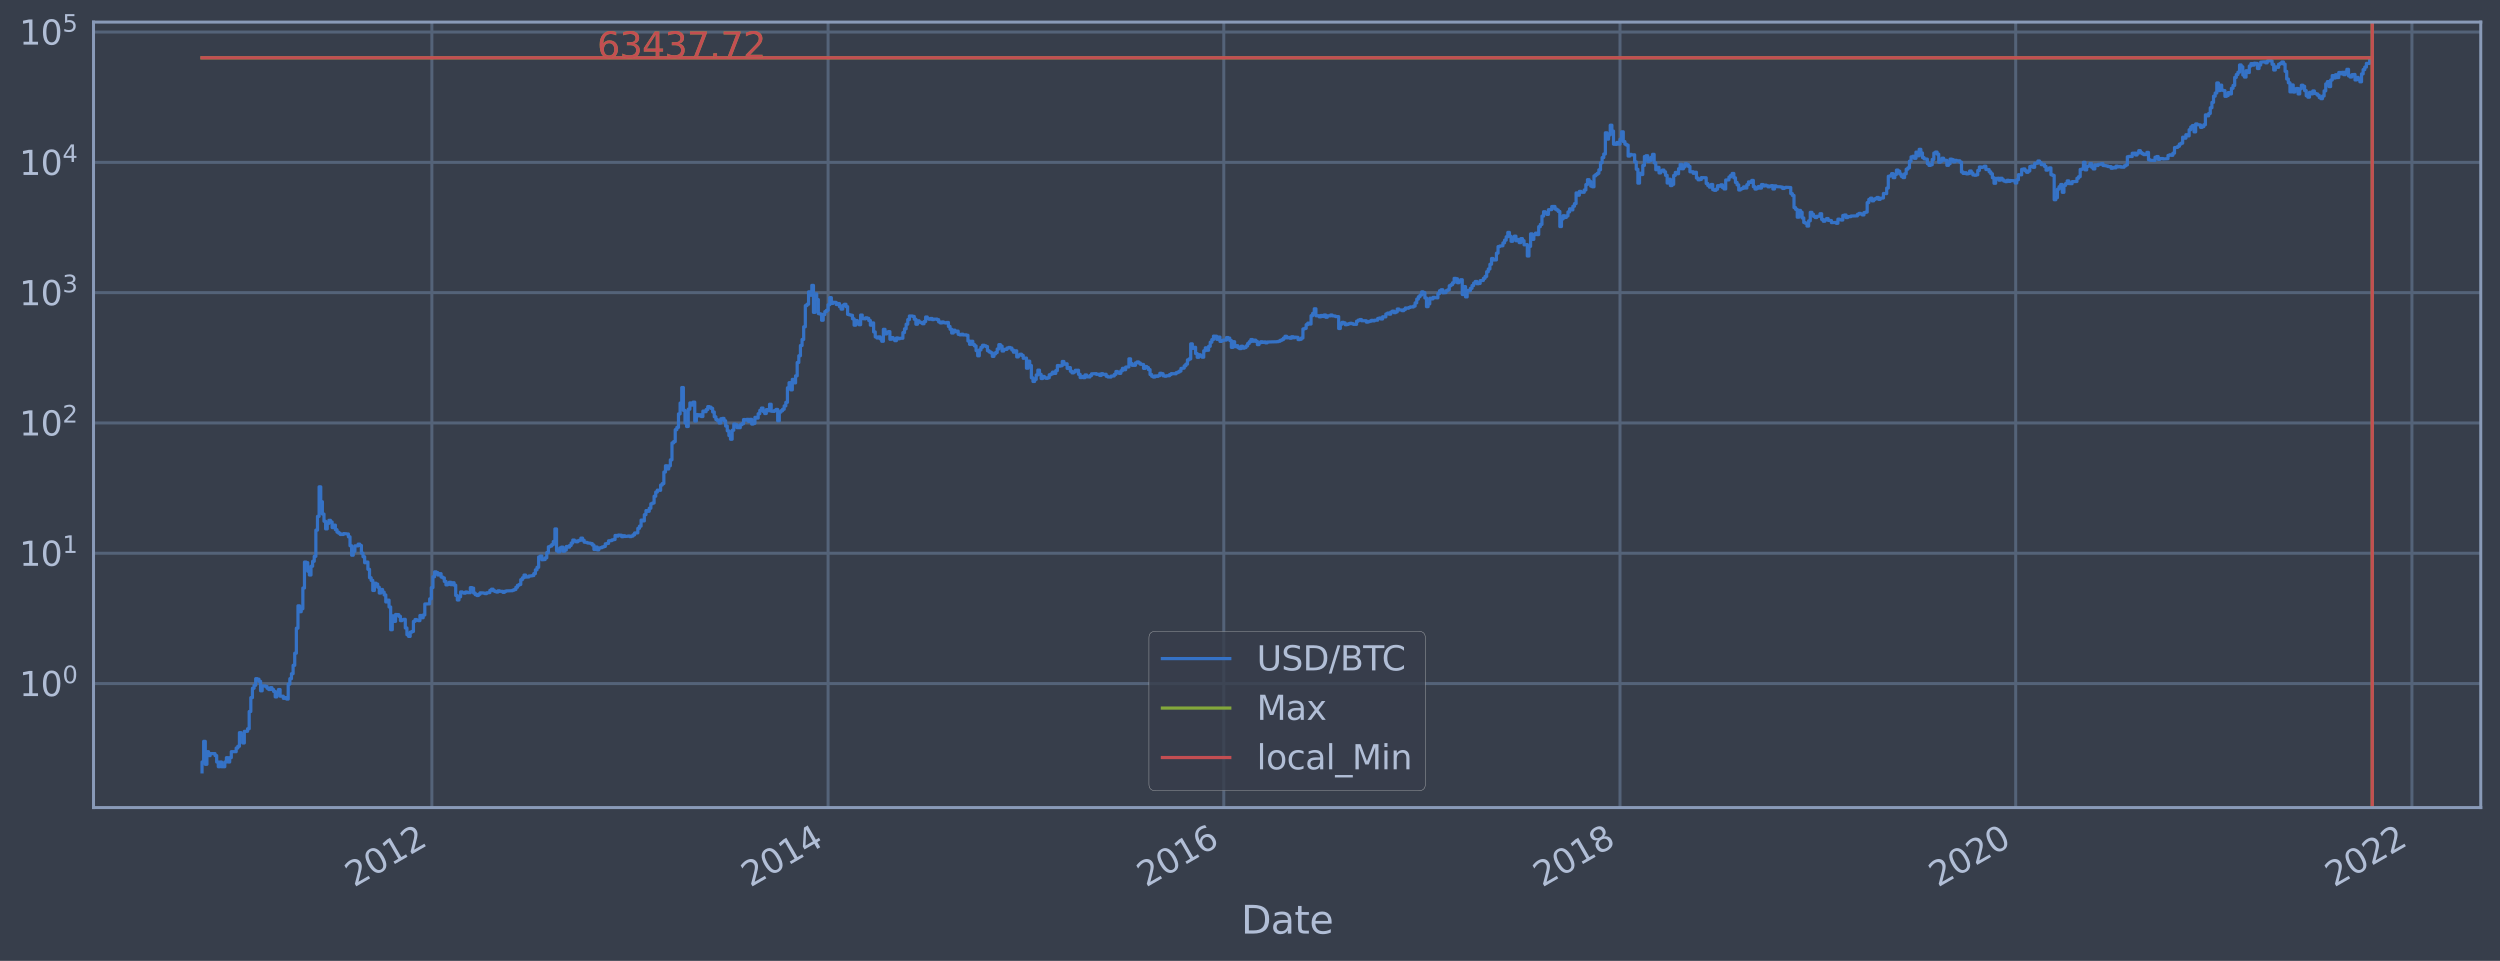 <?xml version="1.0" encoding="utf-8" standalone="no"?>
<!DOCTYPE svg PUBLIC "-//W3C//DTD SVG 1.1//EN"
  "http://www.w3.org/Graphics/SVG/1.1/DTD/svg11.dtd">
<svg height="359.357pt" version="1.1" viewBox="0 0 934.976 359.357" width="934.976pt" xmlns="http://www.w3.org/2000/svg" xmlns:xlink="http://www.w3.org/1999/xlink">
 <defs>
  <style type="text/css">*{stroke-linecap:butt;stroke-linejoin:round;}</style>
 </defs>
 <g id="figure_1">
  <g id="patch_1">
   <path d="M 0 359.357 
L 934.976 359.357 
L 934.976 0 
L 0 0 
z
" style="fill:#373e4b;"/>
  </g>
  <g id="axes_1">
   <g id="patch_2">
    <path d="M 34.976 302.026 
L 927.776 302.026 
L 927.776 8.266 
L 34.976 8.266 
z
" style="fill:#373e4b;"/>
   </g>
   <g id="matplotlib.axis_1">
    <g id="xtick_1">
     <g id="line2d_1">
      <path clip-path="url(#p7519968a1a)" d="M 161.51 302.026 
L 161.51 8.266 
" style="fill:none;stroke:#546379;stroke-linecap:square;stroke-width:1.12;"/>
     </g>
     <g id="line2d_2"/>
     <g id="text_1">
      <!-- 2012 -->
      <g style="fill:#b1bed6;" transform="translate(132.429 331.951)rotate(-30)scale(0.126 -0.126)">
       <defs>
        <path d="M 1228 531 
L 3431 531 
L 3431 0 
L 469 0 
L 469 531 
Q 828 903 1448 1529 
Q 2069 2156 2228 2338 
Q 2531 2678 2651 2914 
Q 2772 3150 2772 3378 
Q 2772 3750 2511 3984 
Q 2250 4219 1831 4219 
Q 1534 4219 1204 4116 
Q 875 4013 500 3803 
L 500 4441 
Q 881 4594 1212 4672 
Q 1544 4750 1819 4750 
Q 2544 4750 2975 4387 
Q 3406 4025 3406 3419 
Q 3406 3131 3298 2873 
Q 3191 2616 2906 2266 
Q 2828 2175 2409 1742 
Q 1991 1309 1228 531 
z
" id="DejaVuSans-32" transform="scale(0.016)"/>
        <path d="M 2034 4250 
Q 1547 4250 1301 3770 
Q 1056 3291 1056 2328 
Q 1056 1369 1301 889 
Q 1547 409 2034 409 
Q 2525 409 2770 889 
Q 3016 1369 3016 2328 
Q 3016 3291 2770 3770 
Q 2525 4250 2034 4250 
z
M 2034 4750 
Q 2819 4750 3233 4129 
Q 3647 3509 3647 2328 
Q 3647 1150 3233 529 
Q 2819 -91 2034 -91 
Q 1250 -91 836 529 
Q 422 1150 422 2328 
Q 422 3509 836 4129 
Q 1250 4750 2034 4750 
z
" id="DejaVuSans-30" transform="scale(0.016)"/>
        <path d="M 794 531 
L 1825 531 
L 1825 4091 
L 703 3866 
L 703 4441 
L 1819 4666 
L 2450 4666 
L 2450 531 
L 3481 531 
L 3481 0 
L 794 0 
L 794 531 
z
" id="DejaVuSans-31" transform="scale(0.016)"/>
       </defs>
       <use xlink:href="#DejaVuSans-32"/>
       <use x="63.623" xlink:href="#DejaVuSans-30"/>
       <use x="127.246" xlink:href="#DejaVuSans-31"/>
       <use x="190.869" xlink:href="#DejaVuSans-32"/>
      </g>
     </g>
    </g>
    <g id="xtick_2">
     <g id="line2d_3">
      <path clip-path="url(#p7519968a1a)" d="M 309.696 302.026 
L 309.696 8.266 
" style="fill:none;stroke:#546379;stroke-linecap:square;stroke-width:1.12;"/>
     </g>
     <g id="line2d_4"/>
     <g id="text_2">
      <!-- 2014 -->
      <g style="fill:#b1bed6;" transform="translate(280.615 331.951)rotate(-30)scale(0.126 -0.126)">
       <defs>
        <path d="M 2419 4116 
L 825 1625 
L 2419 1625 
L 2419 4116 
z
M 2253 4666 
L 3047 4666 
L 3047 1625 
L 3713 1625 
L 3713 1100 
L 3047 1100 
L 3047 0 
L 2419 0 
L 2419 1100 
L 313 1100 
L 313 1709 
L 2253 4666 
z
" id="DejaVuSans-34" transform="scale(0.016)"/>
       </defs>
       <use xlink:href="#DejaVuSans-32"/>
       <use x="63.623" xlink:href="#DejaVuSans-30"/>
       <use x="127.246" xlink:href="#DejaVuSans-31"/>
       <use x="190.869" xlink:href="#DejaVuSans-34"/>
      </g>
     </g>
    </g>
    <g id="xtick_3">
     <g id="line2d_5">
      <path clip-path="url(#p7519968a1a)" d="M 457.679 302.026 
L 457.679 8.266 
" style="fill:none;stroke:#546379;stroke-linecap:square;stroke-width:1.12;"/>
     </g>
     <g id="line2d_6"/>
     <g id="text_3">
      <!-- 2016 -->
      <g style="fill:#b1bed6;" transform="translate(428.598 331.951)rotate(-30)scale(0.126 -0.126)">
       <defs>
        <path d="M 2113 2584 
Q 1688 2584 1439 2293 
Q 1191 2003 1191 1497 
Q 1191 994 1439 701 
Q 1688 409 2113 409 
Q 2538 409 2786 701 
Q 3034 994 3034 1497 
Q 3034 2003 2786 2293 
Q 2538 2584 2113 2584 
z
M 3366 4563 
L 3366 3988 
Q 3128 4100 2886 4159 
Q 2644 4219 2406 4219 
Q 1781 4219 1451 3797 
Q 1122 3375 1075 2522 
Q 1259 2794 1537 2939 
Q 1816 3084 2150 3084 
Q 2853 3084 3261 2657 
Q 3669 2231 3669 1497 
Q 3669 778 3244 343 
Q 2819 -91 2113 -91 
Q 1303 -91 875 529 
Q 447 1150 447 2328 
Q 447 3434 972 4092 
Q 1497 4750 2381 4750 
Q 2619 4750 2861 4703 
Q 3103 4656 3366 4563 
z
" id="DejaVuSans-36" transform="scale(0.016)"/>
       </defs>
       <use xlink:href="#DejaVuSans-32"/>
       <use x="63.623" xlink:href="#DejaVuSans-30"/>
       <use x="127.246" xlink:href="#DejaVuSans-31"/>
       <use x="190.869" xlink:href="#DejaVuSans-36"/>
      </g>
     </g>
    </g>
    <g id="xtick_4">
     <g id="line2d_7">
      <path clip-path="url(#p7519968a1a)" d="M 605.865 302.026 
L 605.865 8.266 
" style="fill:none;stroke:#546379;stroke-linecap:square;stroke-width:1.12;"/>
     </g>
     <g id="line2d_8"/>
     <g id="text_4">
      <!-- 2018 -->
      <g style="fill:#b1bed6;" transform="translate(576.784 331.951)rotate(-30)scale(0.126 -0.126)">
       <defs>
        <path d="M 2034 2216 
Q 1584 2216 1326 1975 
Q 1069 1734 1069 1313 
Q 1069 891 1326 650 
Q 1584 409 2034 409 
Q 2484 409 2743 651 
Q 3003 894 3003 1313 
Q 3003 1734 2745 1975 
Q 2488 2216 2034 2216 
z
M 1403 2484 
Q 997 2584 770 2862 
Q 544 3141 544 3541 
Q 544 4100 942 4425 
Q 1341 4750 2034 4750 
Q 2731 4750 3128 4425 
Q 3525 4100 3525 3541 
Q 3525 3141 3298 2862 
Q 3072 2584 2669 2484 
Q 3125 2378 3379 2068 
Q 3634 1759 3634 1313 
Q 3634 634 3220 271 
Q 2806 -91 2034 -91 
Q 1263 -91 848 271 
Q 434 634 434 1313 
Q 434 1759 690 2068 
Q 947 2378 1403 2484 
z
M 1172 3481 
Q 1172 3119 1398 2916 
Q 1625 2713 2034 2713 
Q 2441 2713 2670 2916 
Q 2900 3119 2900 3481 
Q 2900 3844 2670 4047 
Q 2441 4250 2034 4250 
Q 1625 4250 1398 4047 
Q 1172 3844 1172 3481 
z
" id="DejaVuSans-38" transform="scale(0.016)"/>
       </defs>
       <use xlink:href="#DejaVuSans-32"/>
       <use x="63.623" xlink:href="#DejaVuSans-30"/>
       <use x="127.246" xlink:href="#DejaVuSans-31"/>
       <use x="190.869" xlink:href="#DejaVuSans-38"/>
      </g>
     </g>
    </g>
    <g id="xtick_5">
     <g id="line2d_9">
      <path clip-path="url(#p7519968a1a)" d="M 753.849 302.026 
L 753.849 8.266 
" style="fill:none;stroke:#546379;stroke-linecap:square;stroke-width:1.12;"/>
     </g>
     <g id="line2d_10"/>
     <g id="text_5">
      <!-- 2020 -->
      <g style="fill:#b1bed6;" transform="translate(724.768 331.951)rotate(-30)scale(0.126 -0.126)">
       <use xlink:href="#DejaVuSans-32"/>
       <use x="63.623" xlink:href="#DejaVuSans-30"/>
       <use x="127.246" xlink:href="#DejaVuSans-32"/>
       <use x="190.869" xlink:href="#DejaVuSans-30"/>
      </g>
     </g>
    </g>
    <g id="xtick_6">
     <g id="line2d_11">
      <path clip-path="url(#p7519968a1a)" d="M 902.035 302.026 
L 902.035 8.266 
" style="fill:none;stroke:#546379;stroke-linecap:square;stroke-width:1.12;"/>
     </g>
     <g id="line2d_12"/>
     <g id="text_6">
      <!-- 2022 -->
      <g style="fill:#b1bed6;" transform="translate(872.954 331.951)rotate(-30)scale(0.126 -0.126)">
       <use xlink:href="#DejaVuSans-32"/>
       <use x="63.623" xlink:href="#DejaVuSans-30"/>
       <use x="127.246" xlink:href="#DejaVuSans-32"/>
       <use x="190.869" xlink:href="#DejaVuSans-32"/>
      </g>
     </g>
    </g>
    <g id="text_7">
     <!-- Date -->
     <g style="fill:#b1bed6;" transform="translate(464.167 349.162)scale(0.144 -0.144)">
      <defs>
       <path d="M 1259 4147 
L 1259 519 
L 2022 519 
Q 2988 519 3436 956 
Q 3884 1394 3884 2338 
Q 3884 3275 3436 3711 
Q 2988 4147 2022 4147 
L 1259 4147 
z
M 628 4666 
L 1925 4666 
Q 3281 4666 3915 4102 
Q 4550 3538 4550 2338 
Q 4550 1131 3912 565 
Q 3275 0 1925 0 
L 628 0 
L 628 4666 
z
" id="DejaVuSans-44" transform="scale(0.016)"/>
       <path d="M 2194 1759 
Q 1497 1759 1228 1600 
Q 959 1441 959 1056 
Q 959 750 1161 570 
Q 1363 391 1709 391 
Q 2188 391 2477 730 
Q 2766 1069 2766 1631 
L 2766 1759 
L 2194 1759 
z
M 3341 1997 
L 3341 0 
L 2766 0 
L 2766 531 
Q 2569 213 2275 61 
Q 1981 -91 1556 -91 
Q 1019 -91 701 211 
Q 384 513 384 1019 
Q 384 1609 779 1909 
Q 1175 2209 1959 2209 
L 2766 2209 
L 2766 2266 
Q 2766 2663 2505 2880 
Q 2244 3097 1772 3097 
Q 1472 3097 1187 3025 
Q 903 2953 641 2809 
L 641 3341 
Q 956 3463 1253 3523 
Q 1550 3584 1831 3584 
Q 2591 3584 2966 3190 
Q 3341 2797 3341 1997 
z
" id="DejaVuSans-61" transform="scale(0.016)"/>
       <path d="M 1172 4494 
L 1172 3500 
L 2356 3500 
L 2356 3053 
L 1172 3053 
L 1172 1153 
Q 1172 725 1289 603 
Q 1406 481 1766 481 
L 2356 481 
L 2356 0 
L 1766 0 
Q 1100 0 847 248 
Q 594 497 594 1153 
L 594 3053 
L 172 3053 
L 172 3500 
L 594 3500 
L 594 4494 
L 1172 4494 
z
" id="DejaVuSans-74" transform="scale(0.016)"/>
       <path d="M 3597 1894 
L 3597 1613 
L 953 1613 
Q 991 1019 1311 708 
Q 1631 397 2203 397 
Q 2534 397 2845 478 
Q 3156 559 3463 722 
L 3463 178 
Q 3153 47 2828 -22 
Q 2503 -91 2169 -91 
Q 1331 -91 842 396 
Q 353 884 353 1716 
Q 353 2575 817 3079 
Q 1281 3584 2069 3584 
Q 2775 3584 3186 3129 
Q 3597 2675 3597 1894 
z
M 3022 2063 
Q 3016 2534 2758 2815 
Q 2500 3097 2075 3097 
Q 1594 3097 1305 2825 
Q 1016 2553 972 2059 
L 3022 2063 
z
" id="DejaVuSans-65" transform="scale(0.016)"/>
      </defs>
      <use xlink:href="#DejaVuSans-44"/>
      <use x="77.002" xlink:href="#DejaVuSans-61"/>
      <use x="138.281" xlink:href="#DejaVuSans-74"/>
      <use x="177.49" xlink:href="#DejaVuSans-65"/>
     </g>
    </g>
   </g>
   <g id="matplotlib.axis_2">
    <g id="ytick_1">
     <g id="line2d_13">
      <path clip-path="url(#p7519968a1a)" d="M 34.976 255.644 
L 927.776 255.644 
" style="fill:none;stroke:#546379;stroke-linecap:square;stroke-width:1.12;"/>
     </g>
     <g id="line2d_14"/>
     <g id="text_8">
      <!-- $\mathdefault{10^{0}}$ -->
      <g style="fill:#b1bed6;" transform="translate(7.2 260.431)scale(0.126 -0.126)">
       <use transform="translate(0 0.766)" xlink:href="#DejaVuSans-31"/>
       <use transform="translate(63.623 0.766)" xlink:href="#DejaVuSans-30"/>
       <use transform="translate(128.203 39.047)scale(0.7)" xlink:href="#DejaVuSans-30"/>
      </g>
     </g>
    </g>
    <g id="ytick_2">
     <g id="line2d_15">
      <path clip-path="url(#p7519968a1a)" d="M 34.976 206.913 
L 927.776 206.913 
" style="fill:none;stroke:#546379;stroke-linecap:square;stroke-width:1.12;"/>
     </g>
     <g id="line2d_16"/>
     <g id="text_9">
      <!-- $\mathdefault{10^{1}}$ -->
      <g style="fill:#b1bed6;" transform="translate(7.2 211.7)scale(0.126 -0.126)">
       <use transform="translate(0 0.684)" xlink:href="#DejaVuSans-31"/>
       <use transform="translate(63.623 0.684)" xlink:href="#DejaVuSans-30"/>
       <use transform="translate(128.203 38.966)scale(0.7)" xlink:href="#DejaVuSans-31"/>
      </g>
     </g>
    </g>
    <g id="ytick_3">
     <g id="line2d_17">
      <path clip-path="url(#p7519968a1a)" d="M 34.976 158.181 
L 927.776 158.181 
" style="fill:none;stroke:#546379;stroke-linecap:square;stroke-width:1.12;"/>
     </g>
     <g id="line2d_18"/>
     <g id="text_10">
      <!-- $\mathdefault{10^{2}}$ -->
      <g style="fill:#b1bed6;" transform="translate(7.2 162.968)scale(0.126 -0.126)">
       <use transform="translate(0 0.766)" xlink:href="#DejaVuSans-31"/>
       <use transform="translate(63.623 0.766)" xlink:href="#DejaVuSans-30"/>
       <use transform="translate(128.203 39.047)scale(0.7)" xlink:href="#DejaVuSans-32"/>
      </g>
     </g>
    </g>
    <g id="ytick_4">
     <g id="line2d_19">
      <path clip-path="url(#p7519968a1a)" d="M 34.976 109.45 
L 927.776 109.45 
" style="fill:none;stroke:#546379;stroke-linecap:square;stroke-width:1.12;"/>
     </g>
     <g id="line2d_20"/>
     <g id="text_11">
      <!-- $\mathdefault{10^{3}}$ -->
      <g style="fill:#b1bed6;" transform="translate(7.2 114.237)scale(0.126 -0.126)">
       <defs>
        <path d="M 2597 2516 
Q 3050 2419 3304 2112 
Q 3559 1806 3559 1356 
Q 3559 666 3084 287 
Q 2609 -91 1734 -91 
Q 1441 -91 1130 -33 
Q 819 25 488 141 
L 488 750 
Q 750 597 1062 519 
Q 1375 441 1716 441 
Q 2309 441 2620 675 
Q 2931 909 2931 1356 
Q 2931 1769 2642 2001 
Q 2353 2234 1838 2234 
L 1294 2234 
L 1294 2753 
L 1863 2753 
Q 2328 2753 2575 2939 
Q 2822 3125 2822 3475 
Q 2822 3834 2567 4026 
Q 2313 4219 1838 4219 
Q 1578 4219 1281 4162 
Q 984 4106 628 3988 
L 628 4550 
Q 988 4650 1302 4700 
Q 1616 4750 1894 4750 
Q 2613 4750 3031 4423 
Q 3450 4097 3450 3541 
Q 3450 3153 3228 2886 
Q 3006 2619 2597 2516 
z
" id="DejaVuSans-33" transform="scale(0.016)"/>
       </defs>
       <use transform="translate(0 0.766)" xlink:href="#DejaVuSans-31"/>
       <use transform="translate(63.623 0.766)" xlink:href="#DejaVuSans-30"/>
       <use transform="translate(128.203 39.047)scale(0.7)" xlink:href="#DejaVuSans-33"/>
      </g>
     </g>
    </g>
    <g id="ytick_5">
     <g id="line2d_21">
      <path clip-path="url(#p7519968a1a)" d="M 34.976 60.718 
L 927.776 60.718 
" style="fill:none;stroke:#546379;stroke-linecap:square;stroke-width:1.12;"/>
     </g>
     <g id="line2d_22"/>
     <g id="text_12">
      <!-- $\mathdefault{10^{4}}$ -->
      <g style="fill:#b1bed6;" transform="translate(7.2 65.505)scale(0.126 -0.126)">
       <use transform="translate(0 0.684)" xlink:href="#DejaVuSans-31"/>
       <use transform="translate(63.623 0.684)" xlink:href="#DejaVuSans-30"/>
       <use transform="translate(128.203 38.966)scale(0.7)" xlink:href="#DejaVuSans-34"/>
      </g>
     </g>
    </g>
    <g id="ytick_6">
     <g id="line2d_23">
      <path clip-path="url(#p7519968a1a)" d="M 34.976 11.987 
L 927.776 11.987 
" style="fill:none;stroke:#546379;stroke-linecap:square;stroke-width:1.12;"/>
     </g>
     <g id="line2d_24"/>
     <g id="text_13">
      <!-- $\mathdefault{10^{5}}$ -->
      <g style="fill:#b1bed6;" transform="translate(7.2 16.774)scale(0.126 -0.126)">
       <defs>
        <path d="M 691 4666 
L 3169 4666 
L 3169 4134 
L 1269 4134 
L 1269 2991 
Q 1406 3038 1543 3061 
Q 1681 3084 1819 3084 
Q 2600 3084 3056 2656 
Q 3513 2228 3513 1497 
Q 3513 744 3044 326 
Q 2575 -91 1722 -91 
Q 1428 -91 1123 -41 
Q 819 9 494 109 
L 494 744 
Q 775 591 1075 516 
Q 1375 441 1709 441 
Q 2250 441 2565 725 
Q 2881 1009 2881 1497 
Q 2881 1984 2565 2268 
Q 2250 2553 1709 2553 
Q 1456 2553 1204 2497 
Q 953 2441 691 2322 
L 691 4666 
z
" id="DejaVuSans-35" transform="scale(0.016)"/>
       </defs>
       <use transform="translate(0 0.684)" xlink:href="#DejaVuSans-31"/>
       <use transform="translate(63.623 0.684)" xlink:href="#DejaVuSans-30"/>
       <use transform="translate(128.203 38.966)scale(0.7)" xlink:href="#DejaVuSans-35"/>
      </g>
     </g>
    </g>
    <g id="ytick_7">
     <g id="line2d_25"/>
    </g>
    <g id="ytick_8">
     <g id="line2d_26"/>
    </g>
    <g id="ytick_9">
     <g id="line2d_27"/>
    </g>
    <g id="ytick_10">
     <g id="line2d_28"/>
    </g>
    <g id="ytick_11">
     <g id="line2d_29"/>
    </g>
    <g id="ytick_12">
     <g id="line2d_30"/>
    </g>
    <g id="ytick_13">
     <g id="line2d_31"/>
    </g>
    <g id="ytick_14">
     <g id="line2d_32"/>
    </g>
    <g id="ytick_15">
     <g id="line2d_33"/>
    </g>
    <g id="ytick_16">
     <g id="line2d_34"/>
    </g>
    <g id="ytick_17">
     <g id="line2d_35"/>
    </g>
    <g id="ytick_18">
     <g id="line2d_36"/>
    </g>
    <g id="ytick_19">
     <g id="line2d_37"/>
    </g>
    <g id="ytick_20">
     <g id="line2d_38"/>
    </g>
    <g id="ytick_21">
     <g id="line2d_39"/>
    </g>
    <g id="ytick_22">
     <g id="line2d_40"/>
    </g>
    <g id="ytick_23">
     <g id="line2d_41"/>
    </g>
    <g id="ytick_24">
     <g id="line2d_42"/>
    </g>
    <g id="ytick_25">
     <g id="line2d_43"/>
    </g>
    <g id="ytick_26">
     <g id="line2d_44"/>
    </g>
    <g id="ytick_27">
     <g id="line2d_45"/>
    </g>
    <g id="ytick_28">
     <g id="line2d_46"/>
    </g>
    <g id="ytick_29">
     <g id="line2d_47"/>
    </g>
    <g id="ytick_30">
     <g id="line2d_48"/>
    </g>
    <g id="ytick_31">
     <g id="line2d_49"/>
    </g>
    <g id="ytick_32">
     <g id="line2d_50"/>
    </g>
    <g id="ytick_33">
     <g id="line2d_51"/>
    </g>
    <g id="ytick_34">
     <g id="line2d_52"/>
    </g>
    <g id="ytick_35">
     <g id="line2d_53"/>
    </g>
    <g id="ytick_36">
     <g id="line2d_54"/>
    </g>
    <g id="ytick_37">
     <g id="line2d_55"/>
    </g>
    <g id="ytick_38">
     <g id="line2d_56"/>
    </g>
    <g id="ytick_39">
     <g id="line2d_57"/>
    </g>
    <g id="ytick_40">
     <g id="line2d_58"/>
    </g>
    <g id="ytick_41">
     <g id="line2d_59"/>
    </g>
    <g id="ytick_42">
     <g id="line2d_60"/>
    </g>
    <g id="ytick_43">
     <g id="line2d_61"/>
    </g>
    <g id="ytick_44">
     <g id="line2d_62"/>
    </g>
    <g id="ytick_45">
     <g id="line2d_63"/>
    </g>
    <g id="ytick_46">
     <g id="line2d_64"/>
    </g>
    <g id="ytick_47">
     <g id="line2d_65"/>
    </g>
    <g id="ytick_48">
     <g id="line2d_66"/>
    </g>
    <g id="ytick_49">
     <g id="line2d_67"/>
    </g>
    <g id="ytick_50">
     <g id="line2d_68"/>
    </g>
    <g id="ytick_51">
     <g id="line2d_69"/>
    </g>
    <g id="ytick_52">
     <g id="line2d_70"/>
    </g>
    <g id="ytick_53">
     <g id="line2d_71"/>
    </g>
    <g id="ytick_54">
     <g id="line2d_72"/>
    </g>
   </g>
   <g id="line2d_73">
    <path clip-path="url(#p7519968a1a)" d="M 75.558 288.673 
L 75.558 284.983 
L 76.166 284.983 
L 76.166 277.266 
L 76.774 277.266 
L 76.774 285.847 
L 77.382 285.847 
L 77.382 281.125 
L 77.99 281.125 
L 77.99 282.585 
L 78.599 282.585 
L 78.599 281.842 
L 80.423 281.842 
L 80.423 282.585 
L 81.031 282.585 
L 81.031 284.983 
L 81.639 284.983 
L 81.639 286.748 
L 82.247 286.748 
L 82.247 284.983 
L 82.856 284.983 
L 82.856 286.748 
L 84.072 286.748 
L 84.072 284.983 
L 84.68 284.983 
L 84.68 283.355 
L 85.288 283.355 
L 85.288 284.983 
L 85.896 284.983 
L 85.896 283.355 
L 86.505 283.355 
L 86.505 281.125 
L 88.329 281.125 
L 88.329 279.759 
L 88.937 279.759 
L 88.937 279.108 
L 89.545 279.108 
L 89.545 274.004 
L 90.153 274.004 
L 90.153 275.036 
L 90.762 275.036 
L 90.762 277.862 
L 91.37 277.862 
L 91.37 273.506 
L 92.586 273.506 
L 92.586 272.544 
L 93.194 272.544 
L 93.194 266.105 
L 93.802 266.105 
L 93.802 260.903 
L 94.41 260.903 
L 94.41 257.409 
L 95.019 257.409 
L 95.019 256.289 
L 95.627 256.289 
L 95.627 253.82 
L 96.235 253.82 
L 96.235 254.015 
L 96.843 254.015 
L 96.843 254.814 
L 97.451 254.814 
L 97.451 258.35 
L 98.059 258.35 
L 98.059 256.508 
L 99.276 256.508 
L 99.276 256.73 
L 99.884 256.73 
L 99.884 257.409 
L 100.492 257.409 
L 100.492 257.874 
L 101.1 257.874 
L 101.1 257.18 
L 101.708 257.18 
L 101.708 257.874 
L 102.316 257.874 
L 102.316 258.592 
L 102.925 258.592 
L 102.925 260.633 
L 103.533 260.633 
L 103.533 258.836 
L 104.141 258.836 
L 104.141 257.874 
L 104.749 257.874 
L 104.749 260.367 
L 105.965 260.367 
L 105.965 261.176 
L 106.574 261.176 
L 106.574 260.903 
L 107.182 260.903 
L 107.182 261.452 
L 107.79 261.452 
L 107.79 255.857 
L 108.398 255.857 
L 108.398 253.82 
L 109.006 253.82 
L 109.006 251.963 
L 109.614 251.963 
L 109.614 248.828 
L 110.222 248.828 
L 110.222 244.29 
L 110.831 244.29 
L 110.831 234.939 
L 111.439 234.939 
L 111.439 226.571 
L 112.047 226.571 
L 112.047 228.771 
L 112.655 228.771 
L 112.655 227.671 
L 113.263 227.671 
L 113.263 219.914 
L 113.871 219.914 
L 113.871 210.203 
L 114.479 210.203 
L 114.479 210.427 
L 115.088 210.427 
L 115.088 213.631 
L 115.696 213.631 
L 115.696 215.044 
L 116.304 215.044 
L 116.304 211.768 
L 116.912 211.768 
L 116.912 209.909 
L 117.52 209.909 
L 117.52 208.065 
L 118.128 208.065 
L 118.128 198.261 
L 118.737 198.261 
L 118.737 193.118 
L 119.345 193.118 
L 119.345 182.072 
L 119.953 182.072 
L 119.953 187.631 
L 120.561 187.631 
L 120.561 192.254 
L 121.169 192.254 
L 121.169 194.949 
L 121.777 194.949 
L 121.777 197.788 
L 122.385 197.788 
L 122.385 195.745 
L 122.994 195.745 
L 122.994 194.603 
L 123.602 194.603 
L 123.602 195.215 
L 124.21 195.215 
L 124.21 197.312 
L 124.818 197.312 
L 124.818 196.392 
L 125.426 196.392 
L 125.426 198.107 
L 126.034 198.107 
L 126.034 199.02 
L 126.642 199.02 
L 126.642 199.417 
L 127.251 199.417 
L 127.251 199.898 
L 128.467 199.883 
L 128.467 199.551 
L 129.683 199.641 
L 129.683 199.701 
L 130.291 199.701 
L 130.291 200.766 
L 130.9 200.766 
L 130.9 204.103 
L 131.508 204.103 
L 131.508 207.645 
L 132.116 207.645 
L 132.116 206.185 
L 132.724 206.185 
L 132.724 204.14 
L 133.94 204.158 
L 133.94 203.5 
L 134.548 203.5 
L 134.548 204.01 
L 135.157 204.01 
L 135.157 206.892 
L 135.765 206.892 
L 135.765 208.222 
L 136.373 208.222 
L 136.373 210.452 
L 136.981 210.452 
L 136.981 210.203 
L 137.589 210.203 
L 137.589 212.917 
L 138.197 212.917 
L 138.197 216.062 
L 138.806 216.062 
L 138.806 217.064 
L 139.414 217.064 
L 139.414 220.834 
L 140.022 220.834 
L 140.022 218.115 
L 140.63 218.115 
L 140.63 218.441 
L 141.238 218.441 
L 141.238 219.604 
L 141.846 219.604 
L 141.846 221.795 
L 142.454 221.795 
L 142.454 220.469 
L 143.063 220.469 
L 143.063 221.456 
L 143.671 221.456 
L 143.671 222.49 
L 144.279 222.49 
L 144.279 225.122 
L 144.887 225.122 
L 144.887 224.433 
L 145.495 224.433 
L 145.495 227.004 
L 146.103 227.004 
L 146.103 235.504 
L 146.711 235.504 
L 146.711 230.312 
L 147.32 230.312 
L 147.32 232.393 
L 147.928 232.393 
L 147.928 229.807 
L 149.144 229.869 
L 149.144 230.505 
L 149.752 230.505 
L 149.752 232.113 
L 150.36 232.113 
L 150.36 231.768 
L 150.969 231.768 
L 150.969 231.631 
L 151.577 231.631 
L 151.577 234.86 
L 152.185 234.86 
L 152.185 237.382 
L 152.793 237.382 
L 152.793 238.017 
L 153.401 238.017 
L 153.401 236.422 
L 154.009 236.422 
L 154.009 236.168 
L 154.617 236.168 
L 154.617 232.393 
L 155.226 232.393 
L 155.226 231.699 
L 155.834 231.699 
L 155.834 231.974 
L 156.442 231.974 
L 156.442 232.113 
L 157.05 232.113 
L 157.05 230.185 
L 157.658 230.185 
L 157.658 231.028 
L 158.266 231.028 
L 158.266 229.995 
L 158.874 229.995 
L 158.874 225.886 
L 160.699 225.834 
L 160.699 223.954 
L 161.307 223.954 
L 161.307 219.759 
L 161.915 219.759 
L 161.915 215.707 
L 162.523 215.707 
L 162.523 213.865 
L 163.132 213.865 
L 163.132 214.161 
L 163.74 214.161 
L 163.74 215.044 
L 164.348 215.044 
L 164.348 214.552 
L 164.956 214.552 
L 164.956 215.803 
L 165.564 215.803 
L 165.564 216.128 
L 166.172 216.128 
L 166.172 217.443 
L 166.78 217.443 
L 166.78 218.735 
L 167.389 218.735 
L 167.389 218.551 
L 167.997 218.551 
L 167.997 217.759 
L 168.605 217.759 
L 168.605 218.661 
L 169.213 218.661 
L 169.213 217.936 
L 169.821 217.936 
L 169.821 218.847 
L 170.429 218.847 
L 170.429 222.713 
L 171.037 222.713 
L 171.037 224.384 
L 171.646 224.384 
L 171.646 223.209 
L 172.254 223.209 
L 172.254 221.372 
L 172.862 221.372 
L 172.862 221.667 
L 173.47 221.667 
L 173.47 221.838 
L 174.078 221.838 
L 174.078 221.414 
L 174.686 221.414 
L 174.686 221.625 
L 175.903 221.667 
L 175.903 219.759 
L 176.511 219.759 
L 176.511 219.954 
L 177.119 219.954 
L 177.119 221.795 
L 177.727 221.795 
L 177.727 222.402 
L 178.335 222.402 
L 178.335 222.713 
L 178.943 222.713 
L 178.943 222.227 
L 179.552 222.227 
L 179.552 221.71 
L 180.768 221.752 
L 180.768 221.838 
L 181.376 221.838 
L 181.376 222.01 
L 181.984 222.01 
L 181.984 221.71 
L 183.201 221.625 
L 183.201 220.793 
L 183.809 220.793 
L 183.809 220.349 
L 184.417 220.349 
L 184.417 220.916 
L 185.025 220.916 
L 185.025 221.205 
L 185.633 221.205 
L 185.633 221.414 
L 186.241 221.414 
L 186.241 220.957 
L 186.849 220.957 
L 186.849 221.163 
L 188.066 221.163 
L 188.066 221.54 
L 188.674 221.54 
L 188.674 221.163 
L 189.282 221.163 
L 189.282 220.998 
L 191.715 220.916 
L 191.715 220.712 
L 192.323 220.712 
L 192.323 220.469 
L 192.931 220.469 
L 192.931 219.642 
L 193.539 219.642 
L 193.539 218.884 
L 194.147 218.884 
L 194.147 218.588 
L 194.755 218.588 
L 194.755 216.792 
L 195.364 216.792 
L 195.364 216.095 
L 195.972 216.095 
L 195.972 215.075 
L 196.58 215.075 
L 196.58 215.835 
L 197.796 215.771 
L 197.796 215.42 
L 199.012 215.357 
L 199.012 215.262 
L 199.621 215.262 
L 199.621 214.522 
L 200.229 214.522 
L 200.229 213.114 
L 200.837 213.114 
L 200.837 212.171 
L 201.445 212.171 
L 201.445 208.29 
L 202.053 208.29 
L 202.053 207.932 
L 202.661 207.932 
L 202.661 209.355 
L 203.878 209.261 
L 203.878 208.631 
L 204.486 208.631 
L 204.486 206.66 
L 205.094 206.66 
L 205.094 204.495 
L 205.702 204.495 
L 205.702 204.233 
L 206.31 204.233 
L 206.31 203.699 
L 206.918 203.699 
L 206.918 202.532 
L 207.527 202.532 
L 207.527 197.816 
L 208.135 197.816 
L 208.135 205.981 
L 208.743 205.981 
L 208.743 206.39 
L 209.351 206.39 
L 209.351 204.915 
L 209.959 204.915 
L 209.959 204.628 
L 210.567 204.628 
L 210.567 206.164 
L 211.175 206.164 
L 211.175 205.7 
L 211.784 205.7 
L 211.784 204.382 
L 212.392 204.382 
L 212.392 204.628 
L 213 204.628 
L 213 203.992 
L 213.608 203.992 
L 213.608 203.089 
L 214.216 203.089 
L 214.216 201.971 
L 214.824 201.971 
L 214.824 202.36 
L 215.433 202.36 
L 215.433 202.635 
L 216.041 202.635 
L 216.041 202.258 
L 216.649 202.258 
L 216.649 202.055 
L 217.257 202.055 
L 217.257 201.247 
L 217.865 201.247 
L 217.865 202.055 
L 218.473 202.055 
L 218.473 202.774 
L 219.69 202.879 
L 219.69 203.072 
L 220.906 203.16 
L 220.906 203.303 
L 221.514 203.303 
L 221.514 203.845 
L 222.122 203.845 
L 222.122 205.501 
L 222.73 205.501 
L 222.73 204.571 
L 223.338 204.571 
L 223.338 205.64 
L 223.947 205.64 
L 223.947 204.953 
L 224.555 204.953 
L 224.555 204.819 
L 225.163 204.819 
L 225.163 204.571 
L 225.771 204.571 
L 225.771 204.364 
L 226.379 204.364 
L 226.379 203.374 
L 226.987 203.374 
L 226.987 203.231 
L 227.596 203.231 
L 227.596 202.258 
L 228.812 202.19 
L 228.812 201.921 
L 229.42 201.921 
L 229.42 201.771 
L 230.028 201.771 
L 230.028 200.266 
L 230.636 200.266 
L 230.636 200.514 
L 231.244 200.514 
L 231.244 200.096 
L 232.461 200.173 
L 232.461 200.719 
L 233.069 200.719 
L 233.069 200.359 
L 233.677 200.359 
L 233.677 200.64 
L 234.893 200.546 
L 234.893 200.452 
L 235.501 200.452 
L 235.501 200.687 
L 236.11 200.687 
L 236.11 200.499 
L 236.718 200.499 
L 236.718 200.035 
L 237.326 200.035 
L 237.326 199.328 
L 238.542 199.284 
L 238.542 197.597 
L 239.15 197.597 
L 239.15 196.768 
L 239.759 196.768 
L 239.759 194.508 
L 240.367 194.508 
L 240.367 194.817 
L 240.975 194.817 
L 240.975 192.477 
L 241.583 192.477 
L 241.583 190.96 
L 242.191 190.96 
L 242.191 191.221 
L 242.799 191.221 
L 242.799 190.082 
L 243.407 190.082 
L 243.407 188.411 
L 244.016 188.411 
L 244.016 188.122 
L 244.624 188.122 
L 244.624 185.588 
L 245.232 185.588 
L 245.232 184.032 
L 245.84 184.032 
L 245.84 183.298 
L 247.056 183.382 
L 247.056 181.415 
L 247.664 181.415 
L 247.664 180.858 
L 248.273 180.858 
L 248.273 176.541 
L 248.881 176.541 
L 248.881 174.192 
L 249.489 174.192 
L 249.489 175.403 
L 250.097 175.403 
L 250.097 174.206 
L 250.705 174.206 
L 250.705 171.972 
L 251.313 171.972 
L 251.313 165.654 
L 251.922 165.654 
L 251.922 165.154 
L 252.53 165.154 
L 252.53 160.695 
L 253.138 160.695 
L 253.138 159.831 
L 253.746 159.831 
L 253.746 154.797 
L 254.354 154.797 
L 254.354 150.745 
L 254.962 150.745 
L 254.962 144.939 
L 255.57 144.939 
L 255.57 153.476 
L 256.179 153.476 
L 256.179 158.181 
L 256.787 158.181 
L 256.787 159.513 
L 257.395 159.513 
L 257.395 153.04 
L 258.003 153.04 
L 258.003 150.686 
L 258.611 150.686 
L 258.611 151.519 
L 259.219 151.519 
L 259.219 150.385 
L 259.828 150.385 
L 259.828 157.494 
L 260.436 157.494 
L 260.436 155.044 
L 261.044 155.044 
L 261.044 155.529 
L 261.652 155.529 
L 261.652 155.099 
L 262.26 155.099 
L 262.26 155.783 
L 262.868 155.783 
L 262.868 153.745 
L 263.476 153.745 
L 263.476 153.969 
L 264.085 153.969 
L 264.085 153.173 
L 264.693 153.173 
L 264.693 152.066 
L 265.301 152.066 
L 265.301 152.258 
L 265.909 152.258 
L 265.909 152.743 
L 266.517 152.743 
L 266.517 154.074 
L 267.125 154.074 
L 267.125 155.878 
L 267.733 155.878 
L 267.733 156.928 
L 268.342 156.928 
L 268.342 157.372 
L 268.95 157.372 
L 268.95 158.203 
L 269.558 158.203 
L 269.558 156.615 
L 270.166 156.615 
L 270.166 156.484 
L 270.774 156.484 
L 270.774 157.374 
L 271.382 157.374 
L 271.382 159.345 
L 271.991 159.345 
L 271.991 161.129 
L 272.599 161.129 
L 272.599 162.893 
L 273.207 162.893 
L 273.207 164.27 
L 273.815 164.27 
L 273.815 160.911 
L 274.423 160.911 
L 274.423 158.609 
L 275.031 158.609 
L 275.031 158.815 
L 275.639 158.815 
L 275.639 159.946 
L 276.856 159.948 
L 276.856 158.826 
L 277.464 158.826 
L 277.464 158.458 
L 278.072 158.458 
L 278.072 156.908 
L 278.68 156.908 
L 278.68 157.159 
L 279.288 157.159 
L 279.288 156.837 
L 279.896 156.837 
L 279.896 157.597 
L 280.505 157.597 
L 280.505 156.821 
L 281.113 156.821 
L 281.113 158.592 
L 281.721 158.592 
L 281.721 158.33 
L 282.329 158.33 
L 282.329 156.082 
L 282.937 156.082 
L 282.937 156.35 
L 283.545 156.35 
L 283.545 154.729 
L 284.154 154.729 
L 284.154 153.486 
L 284.762 153.486 
L 284.762 152.614 
L 285.37 152.614 
L 285.37 153.864 
L 285.978 153.864 
L 285.978 154.646 
L 286.586 154.646 
L 286.586 153.2 
L 287.194 153.2 
L 287.194 153.62 
L 287.802 153.62 
L 287.802 151.189 
L 288.411 151.189 
L 288.411 153.793 
L 289.627 153.86 
L 289.627 153.518 
L 290.235 153.518 
L 290.235 153.121 
L 290.843 153.121 
L 290.843 157.382 
L 291.451 157.382 
L 291.451 154.112 
L 292.06 154.112 
L 292.06 153.608 
L 292.668 153.608 
L 292.668 153.055 
L 293.276 153.055 
L 293.276 151.803 
L 293.884 151.803 
L 293.884 150.473 
L 294.492 150.473 
L 294.492 145.034 
L 295.1 145.034 
L 295.1 143.124 
L 295.708 143.124 
L 295.708 145.793 
L 296.317 145.793 
L 296.317 141.883 
L 296.925 141.883 
L 296.925 143.197 
L 297.533 143.197 
L 297.533 140.558 
L 298.141 140.558 
L 298.141 135.574 
L 298.749 135.574 
L 298.749 133.042 
L 299.357 133.042 
L 299.357 129.216 
L 299.965 129.216 
L 299.965 126.958 
L 300.574 126.958 
L 300.574 122.218 
L 301.182 122.218 
L 301.182 114.305 
L 301.79 114.305 
L 301.79 113.791 
L 302.398 113.791 
L 302.398 109.154 
L 303.006 109.154 
L 303.006 110.424 
L 303.614 110.424 
L 303.614 106.734 
L 304.223 106.734 
L 304.223 116.821 
L 304.831 116.821 
L 304.831 109.904 
L 305.439 109.904 
L 305.439 112.035 
L 306.047 112.035 
L 306.047 117.303 
L 306.655 117.303 
L 306.655 117.448 
L 307.263 117.448 
L 307.263 119.769 
L 307.871 119.769 
L 307.871 117.643 
L 308.48 117.643 
L 308.48 116.55 
L 309.088 116.55 
L 309.088 116.052 
L 309.696 116.052 
L 309.696 113.978 
L 310.304 113.978 
L 310.304 111.314 
L 310.912 111.314 
L 310.912 113.488 
L 311.52 113.488 
L 311.52 113.038 
L 312.737 113.094 
L 312.737 113.878 
L 313.345 113.878 
L 313.345 113.527 
L 313.953 113.527 
L 313.953 114.708 
L 314.561 114.708 
L 314.561 115.607 
L 315.169 115.607 
L 315.169 114.172 
L 315.777 114.172 
L 315.777 113.796 
L 316.386 113.796 
L 316.386 114.681 
L 316.994 114.681 
L 316.994 117.587 
L 317.602 117.587 
L 317.602 117.765 
L 318.21 117.765 
L 318.21 117.916 
L 318.818 117.916 
L 318.818 119.23 
L 319.426 119.23 
L 319.426 121.608 
L 320.034 121.608 
L 320.034 119.875 
L 320.643 119.875 
L 320.643 120.789 
L 321.251 120.789 
L 321.251 121.44 
L 321.859 121.44 
L 321.859 117.822 
L 322.467 117.822 
L 322.467 119.162 
L 323.683 119.251 
L 323.683 118.862 
L 324.291 118.862 
L 324.291 119.061 
L 324.9 119.061 
L 324.9 119.869 
L 325.508 119.869 
L 325.508 121.608 
L 326.116 121.608 
L 326.116 120.768 
L 326.724 120.768 
L 326.724 124.136 
L 327.332 124.136 
L 327.332 126 
L 327.94 126 
L 327.94 126.41 
L 328.549 126.41 
L 328.549 125.976 
L 329.157 125.976 
L 329.157 126.732 
L 329.765 126.732 
L 329.765 127.64 
L 330.373 127.64 
L 330.373 123.168 
L 330.981 123.168 
L 330.981 124.891 
L 331.589 124.891 
L 331.589 124.188 
L 332.197 124.188 
L 332.197 124.029 
L 332.806 124.029 
L 332.806 126.883 
L 333.414 126.883 
L 333.414 126.254 
L 334.022 126.254 
L 334.022 126.825 
L 334.63 126.825 
L 334.63 127.41 
L 335.238 127.41 
L 335.238 126.396 
L 335.846 126.396 
L 335.846 126.707 
L 336.455 126.707 
L 336.455 126.513 
L 337.671 126.496 
L 337.671 124.376 
L 338.279 124.376 
L 338.279 122.97 
L 338.887 122.97 
L 338.887 121.246 
L 339.495 121.246 
L 339.495 119.523 
L 340.103 119.523 
L 340.103 118.18 
L 341.32 118.196 
L 341.32 118.337 
L 341.928 118.337 
L 341.928 119.398 
L 342.536 119.398 
L 342.536 121.262 
L 343.144 121.262 
L 343.144 119.981 
L 343.752 119.981 
L 343.752 120.492 
L 344.36 120.492 
L 344.36 120.679 
L 344.969 120.679 
L 344.969 121.076 
L 345.577 121.076 
L 345.577 120.261 
L 346.185 120.261 
L 346.185 118.551 
L 346.793 118.551 
L 346.793 119.195 
L 347.401 119.195 
L 347.401 119.398 
L 348.009 119.398 
L 348.009 119.094 
L 348.618 119.094 
L 348.618 119.526 
L 349.226 119.526 
L 349.226 119.37 
L 350.442 119.329 
L 350.442 119.552 
L 351.05 119.552 
L 351.05 120.406 
L 351.658 120.406 
L 351.658 120.779 
L 352.266 120.779 
L 352.266 120.411 
L 352.875 120.411 
L 352.875 120.67 
L 353.483 120.67 
L 353.483 120.796 
L 354.091 120.796 
L 354.091 120.59 
L 354.699 120.59 
L 354.699 122.103 
L 355.307 122.103 
L 355.307 123.132 
L 355.915 123.132 
L 355.915 124.547 
L 356.523 124.547 
L 356.523 123.466 
L 357.132 123.466 
L 357.132 124.054 
L 357.74 124.054 
L 357.74 123.842 
L 358.348 123.842 
L 358.348 125.033 
L 358.956 125.033 
L 358.956 125.227 
L 359.564 125.227 
L 359.564 125.002 
L 360.172 125.002 
L 360.172 125.279 
L 361.389 125.222 
L 361.389 125.392 
L 361.997 125.392 
L 361.997 127.531 
L 362.605 127.531 
L 362.605 128.781 
L 363.213 128.781 
L 363.213 127.625 
L 363.821 127.625 
L 363.821 128.821 
L 364.429 128.821 
L 364.429 129.368 
L 365.038 129.368 
L 365.038 131.137 
L 365.646 131.137 
L 365.646 133.067 
L 366.254 133.067 
L 366.254 130.861 
L 366.862 130.861 
L 366.862 129.883 
L 367.47 129.883 
L 367.47 129.117 
L 368.078 129.117 
L 368.078 129.324 
L 368.687 129.324 
L 368.687 129.602 
L 369.295 129.602 
L 369.295 131.161 
L 369.903 131.161 
L 369.903 131.614 
L 370.511 131.614 
L 370.511 131.954 
L 371.119 131.954 
L 371.119 133.278 
L 371.727 133.278 
L 371.727 132.367 
L 372.335 132.367 
L 372.335 131.854 
L 372.944 131.854 
L 372.944 130.526 
L 373.552 130.526 
L 373.552 128.889 
L 374.16 128.889 
L 374.16 129.439 
L 374.768 129.439 
L 374.768 131.28 
L 375.376 131.28 
L 375.376 130.657 
L 376.592 130.672 
L 376.592 130.175 
L 377.201 130.175 
L 377.201 129.949 
L 377.809 129.949 
L 377.809 130.152 
L 378.417 130.152 
L 378.417 130.897 
L 379.025 130.897 
L 379.025 131.73 
L 379.633 131.73 
L 379.633 131.202 
L 380.241 131.202 
L 380.241 133.476 
L 380.85 133.476 
L 380.85 132.816 
L 381.458 132.816 
L 381.458 132.472 
L 382.066 132.472 
L 382.066 132.917 
L 382.674 132.917 
L 382.674 134.006 
L 383.89 133.911 
L 383.89 137.703 
L 384.498 137.703 
L 384.498 135.073 
L 385.107 135.073 
L 385.107 136.698 
L 385.715 136.698 
L 385.715 141.303 
L 386.323 141.303 
L 386.323 142.668 
L 386.931 142.668 
L 386.931 141.882 
L 387.539 141.882 
L 387.539 140.233 
L 388.147 140.233 
L 388.147 138.427 
L 388.755 138.427 
L 388.755 139.991 
L 389.364 139.991 
L 389.364 141.567 
L 389.972 141.567 
L 389.972 140.782 
L 390.58 140.782 
L 390.58 141.269 
L 391.188 141.269 
L 391.188 141.501 
L 391.796 141.501 
L 391.796 141.272 
L 392.404 141.272 
L 392.404 140.173 
L 393.013 140.173 
L 393.013 139.88 
L 393.621 139.88 
L 393.621 139.181 
L 394.229 139.181 
L 394.229 139.658 
L 394.837 139.658 
L 394.837 138.611 
L 395.445 138.611 
L 395.445 136.705 
L 396.053 136.705 
L 396.053 136.918 
L 396.661 136.918 
L 396.661 136.772 
L 397.27 136.772 
L 397.27 135.175 
L 397.878 135.175 
L 397.878 136.225 
L 398.486 136.225 
L 398.486 136.055 
L 399.094 136.055 
L 399.094 137.789 
L 399.702 137.789 
L 399.702 137.477 
L 400.31 137.477 
L 400.31 138.854 
L 400.918 138.854 
L 400.918 139.448 
L 401.527 139.448 
L 401.527 139.088 
L 402.135 139.088 
L 402.135 138.481 
L 403.351 138.462 
L 403.351 140.009 
L 403.959 140.009 
L 403.959 141.207 
L 404.567 141.207 
L 404.567 140.785 
L 405.176 140.785 
L 405.176 141.245 
L 405.784 141.245 
L 405.784 140.226 
L 406.392 140.226 
L 406.392 140.898 
L 407.608 141 
L 407.608 140.465 
L 408.216 140.465 
L 408.216 139.808 
L 410.041 139.732 
L 410.041 140.011 
L 411.257 139.952 
L 411.257 140.425 
L 411.865 140.425 
L 411.865 139.759 
L 412.473 139.759 
L 412.473 140.046 
L 413.69 139.969 
L 413.69 140.707 
L 414.298 140.707 
L 414.298 140.981 
L 415.514 141.02 
L 415.514 140.657 
L 416.73 140.591 
L 416.73 140.009 
L 417.339 140.009 
L 417.339 138.937 
L 417.947 138.937 
L 417.947 139.342 
L 418.555 139.342 
L 418.555 139.635 
L 419.163 139.635 
L 419.163 138.687 
L 419.771 138.687 
L 419.771 137.762 
L 420.379 137.762 
L 420.379 138.277 
L 420.987 138.277 
L 420.987 137.276 
L 422.204 137.239 
L 422.204 134.199 
L 422.812 134.199 
L 422.812 135.967 
L 423.42 135.967 
L 423.42 136.639 
L 424.636 136.637 
L 424.636 135.721 
L 425.245 135.721 
L 425.245 135.363 
L 425.853 135.363 
L 425.853 135.761 
L 426.461 135.761 
L 426.461 136.221 
L 427.677 136.315 
L 427.677 137.779 
L 428.285 137.779 
L 428.285 137.084 
L 428.893 137.084 
L 428.893 137.482 
L 429.502 137.482 
L 429.502 138.233 
L 430.11 138.233 
L 430.11 140.071 
L 430.718 140.071 
L 430.718 140.726 
L 431.326 140.726 
L 431.326 141.015 
L 431.934 141.015 
L 431.934 140.588 
L 432.542 140.588 
L 432.542 140.741 
L 433.15 140.741 
L 433.15 140.487 
L 433.759 140.487 
L 433.759 139.612 
L 434.367 139.612 
L 434.367 139.758 
L 434.975 139.758 
L 434.975 140.554 
L 435.583 140.554 
L 435.583 140.708 
L 436.191 140.708 
L 436.191 140.531 
L 437.408 140.515 
L 437.408 140.079 
L 438.016 140.079 
L 438.016 139.729 
L 439.84 139.795 
L 439.84 139.389 
L 440.448 139.389 
L 440.448 139.155 
L 441.056 139.155 
L 441.056 138.791 
L 441.665 138.791 
L 441.665 137.776 
L 442.881 137.669 
L 442.881 136.822 
L 443.489 136.822 
L 443.489 136.18 
L 444.097 136.18 
L 444.097 134.595 
L 444.705 134.595 
L 444.705 134.224 
L 445.314 134.224 
L 445.314 128.605 
L 445.922 128.605 
L 445.922 130.282 
L 446.53 130.282 
L 446.53 129.893 
L 447.138 129.893 
L 447.138 132.231 
L 447.746 132.231 
L 447.746 133.633 
L 448.354 133.633 
L 448.354 132.68 
L 448.962 132.68 
L 448.962 133.151 
L 449.571 133.151 
L 449.571 133.588 
L 450.179 133.588 
L 450.179 131.19 
L 450.787 131.19 
L 450.787 130.08 
L 451.395 130.08 
L 451.395 130.986 
L 452.003 130.986 
L 452.003 129.525 
L 452.611 129.525 
L 452.611 127.987 
L 453.219 127.987 
L 453.219 127.009 
L 453.828 127.009 
L 453.828 125.702 
L 455.044 125.747 
L 455.044 126.904 
L 455.652 126.904 
L 455.652 126.069 
L 456.26 126.069 
L 456.26 127.688 
L 456.868 127.688 
L 456.868 127.399 
L 457.477 127.399 
L 457.477 127.176 
L 458.693 127.192 
L 458.693 126.226 
L 459.301 126.226 
L 459.301 126.445 
L 459.909 126.445 
L 459.909 127.334 
L 460.517 127.334 
L 460.517 129.919 
L 461.125 129.919 
L 461.125 127.792 
L 461.734 127.792 
L 461.734 129.646 
L 462.342 129.646 
L 462.342 129.288 
L 462.95 129.288 
L 462.95 130.029 
L 463.558 130.029 
L 463.558 130.379 
L 464.166 130.379 
L 464.166 129.487 
L 464.774 129.487 
L 464.774 130.208 
L 465.382 130.208 
L 465.382 129.976 
L 465.991 129.976 
L 465.991 129.384 
L 466.599 129.384 
L 466.599 128.475 
L 467.207 128.475 
L 467.207 127.811 
L 467.815 127.811 
L 467.815 126.981 
L 468.423 126.981 
L 468.423 127.636 
L 469.031 127.636 
L 469.031 127.219 
L 469.64 127.219 
L 469.64 127.684 
L 470.248 127.684 
L 470.248 128.886 
L 470.856 128.886 
L 470.856 128.209 
L 471.464 128.209 
L 471.464 127.804 
L 472.072 127.804 
L 472.072 128.063 
L 472.68 128.063 
L 472.68 127.886 
L 473.288 127.886 
L 473.288 128.226 
L 473.897 128.226 
L 473.897 127.913 
L 477.545 127.812 
L 477.545 127.772 
L 478.154 127.772 
L 478.154 127.615 
L 478.762 127.615 
L 478.762 127.283 
L 479.37 127.283 
L 479.37 127.021 
L 479.978 127.021 
L 479.978 126.458 
L 480.586 126.458 
L 480.586 125.769 
L 481.194 125.769 
L 481.194 126.35 
L 481.803 126.35 
L 481.803 126.209 
L 482.411 126.209 
L 482.411 126.498 
L 483.019 126.498 
L 483.019 125.929 
L 483.627 125.929 
L 483.627 126.313 
L 484.235 126.313 
L 484.235 126.077 
L 485.451 126.162 
L 485.451 127.016 
L 486.06 127.016 
L 486.06 126.899 
L 486.668 126.899 
L 486.668 126.411 
L 487.276 126.411 
L 487.276 123.021 
L 487.884 123.021 
L 487.884 122.808 
L 488.492 122.808 
L 488.492 121.425 
L 489.1 121.425 
L 489.1 120.843 
L 489.709 120.843 
L 489.709 121.187 
L 490.317 121.187 
L 490.317 118.057 
L 490.925 118.057 
L 490.925 117.184 
L 491.533 117.184 
L 491.533 115.483 
L 492.141 115.483 
L 492.141 118.101 
L 493.357 118.084 
L 493.357 118.507 
L 493.966 118.507 
L 493.966 117.99 
L 494.574 117.99 
L 494.574 118.341 
L 495.182 118.341 
L 495.182 117.807 
L 495.79 117.807 
L 495.79 118.651 
L 496.398 118.651 
L 496.398 118.1 
L 497.614 118.142 
L 497.614 117.817 
L 498.223 117.817 
L 498.223 118.116 
L 499.439 118.196 
L 499.439 118.393 
L 500.655 118.415 
L 500.655 122.857 
L 501.263 122.857 
L 501.263 121.246 
L 501.872 121.246 
L 501.872 120.556 
L 502.48 120.556 
L 502.48 120.76 
L 503.088 120.76 
L 503.088 121.445 
L 503.696 121.445 
L 503.696 121.312 
L 504.304 121.312 
L 504.304 121.069 
L 504.912 121.069 
L 504.912 120.906 
L 505.52 120.906 
L 505.52 121.06 
L 506.129 121.06 
L 506.129 121.291 
L 507.345 121.309 
L 507.345 120.122 
L 507.953 120.122 
L 507.953 119.727 
L 508.561 119.727 
L 508.561 119.511 
L 509.169 119.511 
L 509.169 119.952 
L 510.994 119.958 
L 510.994 120.471 
L 511.602 120.471 
L 511.602 120.297 
L 512.21 120.297 
L 512.21 120.126 
L 512.818 120.126 
L 512.818 119.808 
L 513.426 119.808 
L 513.426 120.009 
L 514.035 120.009 
L 514.035 119.747 
L 515.251 119.746 
L 515.251 119.094 
L 515.859 119.094 
L 515.859 118.929 
L 516.467 118.929 
L 516.467 119.305 
L 517.075 119.305 
L 517.075 118.461 
L 518.292 118.52 
L 518.292 117.429 
L 518.9 117.429 
L 518.9 117.089 
L 519.508 117.089 
L 519.508 117.497 
L 520.116 117.497 
L 520.116 116.699 
L 520.724 116.699 
L 520.724 116.358 
L 521.332 116.358 
L 521.332 116.93 
L 521.941 116.93 
L 521.941 116.647 
L 522.549 116.647 
L 522.549 115.567 
L 523.157 115.567 
L 523.157 115.909 
L 524.373 115.947 
L 524.373 116.189 
L 524.981 116.189 
L 524.981 115.764 
L 525.589 115.764 
L 525.589 115.175 
L 526.806 115.286 
L 526.806 115.007 
L 527.414 115.007 
L 527.414 114.763 
L 528.63 114.82 
L 528.63 114.474 
L 529.238 114.474 
L 529.238 113.267 
L 529.846 113.267 
L 529.846 111.854 
L 530.455 111.854 
L 530.455 110.978 
L 531.063 110.978 
L 531.063 110.355 
L 531.671 110.355 
L 531.671 109.168 
L 532.279 109.168 
L 532.279 109.457 
L 532.887 109.457 
L 532.887 111.434 
L 533.495 111.434 
L 533.495 114.683 
L 534.104 114.683 
L 534.104 113.661 
L 534.712 113.661 
L 534.712 111.525 
L 535.32 111.525 
L 535.32 111.783 
L 535.928 111.783 
L 535.928 111.215 
L 536.536 111.215 
L 536.536 111.329 
L 537.752 111.395 
L 537.752 109.804 
L 538.361 109.804 
L 538.361 108.741 
L 538.969 108.741 
L 538.969 108.36 
L 539.577 108.36 
L 539.577 109.501 
L 540.793 109.425 
L 540.793 108.718 
L 541.401 108.718 
L 541.401 108.4 
L 542.009 108.4 
L 542.009 106.863 
L 542.618 106.863 
L 542.618 106.485 
L 543.226 106.485 
L 543.226 105.753 
L 543.834 105.753 
L 543.834 104.11 
L 544.442 104.11 
L 544.442 104.234 
L 545.05 104.234 
L 545.05 105.731 
L 545.658 105.731 
L 545.658 105.109 
L 546.267 105.109 
L 546.267 104.609 
L 546.875 104.609 
L 546.875 110.145 
L 547.483 110.145 
L 547.483 107.184 
L 548.091 107.184 
L 548.091 111.033 
L 548.699 111.033 
L 548.699 108.599 
L 549.307 108.599 
L 549.307 108.727 
L 549.915 108.727 
L 549.915 107.821 
L 550.524 107.821 
L 550.524 106.797 
L 551.132 106.797 
L 551.132 105.875 
L 551.74 105.875 
L 551.74 105.257 
L 552.348 105.257 
L 552.348 106.121 
L 552.956 106.121 
L 552.956 106.001 
L 553.564 106.001 
L 553.564 104.955 
L 554.781 104.883 
L 554.781 104.093 
L 555.389 104.093 
L 555.389 103.367 
L 555.997 103.367 
L 555.997 101.622 
L 556.605 101.622 
L 556.605 100.606 
L 557.213 100.606 
L 557.213 98.837 
L 557.821 98.837 
L 557.821 96.672 
L 558.43 96.672 
L 558.43 97.247 
L 559.646 97.199 
L 559.646 94.687 
L 560.254 94.687 
L 560.254 92.228 
L 560.862 92.228 
L 560.862 92.009 
L 562.078 91.914 
L 562.078 90.834 
L 562.687 90.834 
L 562.687 89.809 
L 563.295 89.809 
L 563.295 88.562 
L 563.903 88.562 
L 563.903 86.927 
L 564.511 86.927 
L 564.511 88.382 
L 565.119 88.382 
L 565.119 90.245 
L 565.727 90.245 
L 565.727 89.228 
L 566.336 89.228 
L 566.336 88.324 
L 566.944 88.324 
L 566.944 90.041 
L 567.552 90.041 
L 567.552 89.57 
L 568.16 89.57 
L 568.16 90.735 
L 568.768 90.735 
L 568.768 89.237 
L 569.376 89.237 
L 569.376 90.034 
L 569.984 90.034 
L 569.984 91.575 
L 571.201 91.471 
L 571.201 95.744 
L 571.809 95.744 
L 571.809 92.145 
L 572.417 92.145 
L 572.417 87.467 
L 573.025 87.467 
L 573.025 89.52 
L 573.633 89.52 
L 573.633 87.774 
L 574.241 87.774 
L 574.241 87.189 
L 574.85 87.189 
L 574.85 87.735 
L 575.458 87.735 
L 575.458 84.766 
L 576.066 84.766 
L 576.066 83.925 
L 576.674 83.925 
L 576.674 80.818 
L 577.282 80.818 
L 577.282 79.179 
L 577.89 79.179 
L 577.89 79.564 
L 578.499 79.564 
L 578.499 80.183 
L 579.107 80.183 
L 579.107 78.424 
L 580.323 78.389 
L 580.323 77.233 
L 581.539 77.219 
L 581.539 78.166 
L 582.147 78.166 
L 582.147 78.52 
L 582.756 78.52 
L 582.756 79.085 
L 583.364 79.085 
L 583.364 84.725 
L 583.972 84.725 
L 583.972 81.884 
L 584.58 81.884 
L 584.58 80.676 
L 585.188 80.676 
L 585.188 81.321 
L 585.796 81.321 
L 585.796 80.75 
L 586.404 80.75 
L 586.404 79.259 
L 587.013 79.259 
L 587.013 78.122 
L 587.621 78.122 
L 587.621 78.489 
L 588.229 78.489 
L 588.229 77.127 
L 588.837 77.127 
L 588.837 76.155 
L 589.445 76.155 
L 589.445 72.152 
L 590.053 72.152 
L 590.053 73.01 
L 590.662 73.01 
L 590.662 71.577 
L 591.27 71.577 
L 591.27 71.883 
L 592.486 71.922 
L 592.486 71.053 
L 593.094 71.053 
L 593.094 69.031 
L 593.702 69.031 
L 593.702 67.188 
L 594.31 67.188 
L 594.31 67.882 
L 594.919 67.882 
L 594.919 69.611 
L 595.527 69.611 
L 595.527 69.856 
L 596.135 69.856 
L 596.135 65.791 
L 596.743 65.791 
L 596.743 65.31 
L 597.351 65.31 
L 597.351 64.824 
L 597.959 64.824 
L 597.959 63.499 
L 598.568 63.499 
L 598.568 60.891 
L 599.176 60.891 
L 599.176 58.934 
L 599.784 58.934 
L 599.784 57.593 
L 600.392 57.593 
L 600.392 49.662 
L 601 49.662 
L 601 52.04 
L 601.608 52.04 
L 601.608 50.44 
L 602.216 50.44 
L 602.216 46.825 
L 602.825 46.825 
L 602.825 49.017 
L 603.433 49.017 
L 603.433 53.938 
L 604.649 53.993 
L 604.649 53.276 
L 605.257 53.276 
L 605.257 53.908 
L 605.865 53.908 
L 605.865 52.082 
L 606.473 52.082 
L 606.473 49.295 
L 607.082 49.295 
L 607.082 52.946 
L 607.69 52.946 
L 607.69 53.915 
L 608.298 53.915 
L 608.298 54.282 
L 608.906 54.282 
L 608.906 58.368 
L 609.514 58.368 
L 609.514 57.736 
L 610.122 57.736 
L 610.122 57.96 
L 611.339 57.887 
L 611.339 60.545 
L 611.947 60.545 
L 611.947 63.297 
L 612.555 63.297 
L 612.555 68.494 
L 613.163 68.494 
L 613.163 64.802 
L 613.771 64.802 
L 613.771 65.262 
L 614.379 65.262 
L 614.379 61.867 
L 614.988 61.867 
L 614.988 58.537 
L 615.596 58.537 
L 615.596 58.233 
L 616.204 58.233 
L 616.204 60.359 
L 616.812 60.359 
L 616.812 60.053 
L 617.42 60.053 
L 617.42 58.834 
L 618.028 58.834 
L 618.028 57.73 
L 618.636 57.73 
L 618.636 60.887 
L 619.245 60.887 
L 619.245 63.478 
L 619.853 63.478 
L 619.853 62.59 
L 620.461 62.59 
L 620.461 64.667 
L 621.069 64.667 
L 621.069 63.897 
L 621.677 63.897 
L 621.677 63.604 
L 622.285 63.604 
L 622.285 64.263 
L 622.894 64.263 
L 622.894 65.572 
L 623.502 65.572 
L 623.502 68.457 
L 624.11 68.457 
L 624.11 67.015 
L 624.718 67.015 
L 624.718 69.401 
L 625.326 69.401 
L 625.326 68.929 
L 625.934 68.929 
L 625.934 65.596 
L 626.542 65.596 
L 626.542 64.489 
L 627.151 64.489 
L 627.151 64.981 
L 627.759 64.981 
L 627.759 63.112 
L 628.367 63.112 
L 628.367 61.455 
L 628.975 61.455 
L 628.975 63.117 
L 629.583 63.117 
L 629.583 62.392 
L 630.191 62.392 
L 630.191 61.247 
L 630.799 61.247 
L 630.799 61.513 
L 631.408 61.513 
L 631.408 62.231 
L 632.016 62.231 
L 632.016 64.249 
L 633.232 64.23 
L 633.232 64.818 
L 633.84 64.818 
L 633.84 64.417 
L 634.448 64.417 
L 634.448 66.591 
L 635.057 66.591 
L 635.057 67.25 
L 635.665 67.25 
L 635.665 67.129 
L 636.273 67.129 
L 636.273 66.423 
L 638.097 66.483 
L 638.097 68.635 
L 638.705 68.635 
L 638.705 69.393 
L 639.314 69.393 
L 639.314 70.013 
L 639.922 70.013 
L 639.922 69.003 
L 640.53 69.003 
L 640.53 70.937 
L 641.138 70.937 
L 641.138 71.188 
L 641.746 71.188 
L 641.746 70.756 
L 642.354 70.756 
L 642.354 69.428 
L 642.963 69.428 
L 642.963 69.655 
L 643.571 69.655 
L 643.571 69.118 
L 644.179 69.118 
L 644.179 70.153 
L 644.787 70.153 
L 644.787 70.669 
L 645.395 70.669 
L 645.395 67.316 
L 646.611 67.278 
L 646.611 66.208 
L 647.22 66.208 
L 647.22 65.601 
L 647.828 65.601 
L 647.828 64.865 
L 648.436 64.865 
L 648.436 66.505 
L 649.044 66.505 
L 649.044 68.233 
L 649.652 68.233 
L 649.652 69.137 
L 650.26 69.137 
L 650.26 71.045 
L 650.868 71.045 
L 650.868 70.658 
L 651.477 70.658 
L 651.477 70.454 
L 652.085 70.454 
L 652.085 69.879 
L 652.693 69.879 
L 652.693 70.314 
L 653.301 70.314 
L 653.301 69.074 
L 653.909 69.074 
L 653.909 68.032 
L 654.517 68.032 
L 654.517 68.21 
L 655.126 68.21 
L 655.126 67.48 
L 655.734 67.48 
L 655.734 69.832 
L 656.342 69.832 
L 656.342 70.696 
L 656.95 70.696 
L 656.95 70.41 
L 657.558 70.41 
L 657.558 69.763 
L 658.166 69.763 
L 658.166 70.355 
L 658.774 70.355 
L 658.774 69.018 
L 659.383 69.018 
L 659.383 69.565 
L 659.991 69.565 
L 659.991 69.238 
L 660.599 69.238 
L 660.599 69.477 
L 661.207 69.477 
L 661.207 69.888 
L 661.815 69.888 
L 661.815 69.597 
L 662.423 69.597 
L 662.423 69.426 
L 663.031 69.426 
L 663.031 70.676 
L 663.64 70.676 
L 663.64 69.515 
L 664.248 69.515 
L 664.248 69.804 
L 666.072 69.869 
L 666.072 69.975 
L 666.68 69.975 
L 666.68 70.491 
L 667.289 70.491 
L 667.289 70.195 
L 667.897 70.195 
L 667.897 70.039 
L 669.721 70.135 
L 669.721 72.405 
L 670.329 72.405 
L 670.329 73.094 
L 670.937 73.094 
L 670.937 77.656 
L 671.546 77.656 
L 671.546 78.321 
L 672.154 78.321 
L 672.154 81.233 
L 672.762 81.233 
L 672.762 78.685 
L 673.37 78.685 
L 673.37 79.38 
L 673.978 79.38 
L 673.978 81.505 
L 674.586 81.505 
L 674.586 83.219 
L 675.195 83.219 
L 675.195 83.505 
L 675.803 83.505 
L 675.803 84.555 
L 676.411 84.555 
L 676.411 82.598 
L 677.019 82.598 
L 677.019 79.407 
L 677.627 79.407 
L 677.627 80.136 
L 678.235 80.136 
L 678.235 80.929 
L 678.843 80.929 
L 678.843 81.362 
L 679.452 81.362 
L 679.452 80.887 
L 680.668 80.883 
L 680.668 79.941 
L 681.276 79.941 
L 681.276 82.07 
L 681.884 82.07 
L 681.884 82.744 
L 682.492 82.744 
L 682.492 82.215 
L 683.1 82.215 
L 683.1 81.738 
L 683.709 81.738 
L 683.709 82.415 
L 684.925 82.471 
L 684.925 83.25 
L 686.749 83.204 
L 686.749 83.515 
L 687.358 83.515 
L 687.358 81.965 
L 687.966 81.965 
L 687.966 82.151 
L 688.574 82.151 
L 688.574 82.292 
L 689.182 82.292 
L 689.182 80.588 
L 689.79 80.588 
L 689.79 80.404 
L 690.398 80.404 
L 690.398 81.381 
L 691.006 81.381 
L 691.006 81.012 
L 692.223 81.022 
L 692.223 80.798 
L 694.655 80.727 
L 694.655 80.138 
L 695.263 80.138 
L 695.263 79.814 
L 695.872 79.814 
L 695.872 80.048 
L 696.48 80.048 
L 696.48 80.389 
L 697.088 80.389 
L 697.088 79.508 
L 697.696 79.508 
L 697.696 79.319 
L 698.304 79.319 
L 698.304 75.767 
L 698.912 75.767 
L 698.912 74.601 
L 699.521 74.601 
L 699.521 74.114 
L 700.129 74.114 
L 700.129 75.116 
L 700.737 75.116 
L 700.737 74.572 
L 701.345 74.572 
L 701.345 74.247 
L 701.953 74.247 
L 701.953 73.849 
L 702.561 73.849 
L 702.561 74.576 
L 703.169 74.576 
L 703.169 74.15 
L 704.386 74.049 
L 704.386 72.353 
L 705.602 72.409 
L 705.602 70.336 
L 706.21 70.336 
L 706.21 65.914 
L 706.818 65.914 
L 706.818 65.745 
L 707.426 65.745 
L 707.426 64.935 
L 708.035 64.935 
L 708.035 66.454 
L 708.643 66.454 
L 708.643 65.253 
L 709.251 65.253 
L 709.251 63.617 
L 709.859 63.617 
L 709.859 64.024 
L 710.467 64.024 
L 710.467 65.087 
L 711.075 65.087 
L 711.075 65.968 
L 711.684 65.968 
L 711.684 66.414 
L 712.292 66.414 
L 712.292 64.988 
L 712.9 64.988 
L 712.9 63.281 
L 713.508 63.281 
L 713.508 62.77 
L 714.116 62.77 
L 714.116 60.28 
L 714.724 60.28 
L 714.724 58.668 
L 715.332 58.668 
L 715.332 58.447 
L 715.941 58.447 
L 715.941 59.212 
L 716.549 59.212 
L 716.549 56.887 
L 717.157 56.887 
L 717.157 58.26 
L 717.765 58.26 
L 717.765 55.849 
L 718.373 55.849 
L 718.373 57.208 
L 718.981 57.208 
L 718.981 58.946 
L 719.59 58.946 
L 719.59 59.408 
L 720.806 59.51 
L 720.806 61.206 
L 721.414 61.206 
L 721.414 61.862 
L 722.022 61.862 
L 722.022 61.606 
L 722.63 61.606 
L 722.63 59.626 
L 723.238 59.626 
L 723.238 57.237 
L 723.847 57.237 
L 723.847 56.866 
L 724.455 56.866 
L 724.455 57.638 
L 725.063 57.638 
L 725.063 60.683 
L 725.671 60.683 
L 725.671 60.269 
L 726.279 60.269 
L 726.279 59.167 
L 726.887 59.167 
L 726.887 59.877 
L 728.104 59.969 
L 728.104 61.838 
L 728.712 61.838 
L 728.712 61.211 
L 729.32 61.211 
L 729.32 59.517 
L 729.928 59.517 
L 729.928 59.712 
L 730.536 59.712 
L 730.536 60.506 
L 731.144 60.506 
L 731.144 59.962 
L 731.753 59.962 
L 731.753 60.164 
L 732.969 60.142 
L 732.969 60.649 
L 733.577 60.649 
L 733.577 64.327 
L 734.185 64.327 
L 734.185 64.854 
L 734.793 64.854 
L 734.793 64.604 
L 735.401 64.604 
L 735.401 65.034 
L 736.01 65.034 
L 736.01 64.887 
L 736.618 64.887 
L 736.618 63.943 
L 737.226 63.943 
L 737.226 64.703 
L 737.834 64.703 
L 737.834 65.434 
L 738.442 65.434 
L 738.442 65.547 
L 739.05 65.547 
L 739.05 65.37 
L 739.658 65.37 
L 739.658 63.747 
L 740.267 63.747 
L 740.267 62.44 
L 740.875 62.44 
L 740.875 62.603 
L 741.483 62.603 
L 741.483 62.469 
L 742.091 62.469 
L 742.091 62.156 
L 742.699 62.156 
L 742.699 63.401 
L 743.916 63.42 
L 743.916 64.264 
L 744.524 64.264 
L 744.524 64.98 
L 745.132 64.98 
L 745.132 66.479 
L 745.74 66.479 
L 745.74 68.549 
L 746.348 68.549 
L 746.348 66.74 
L 747.564 66.645 
L 747.564 67.388 
L 748.173 67.388 
L 748.173 66.674 
L 748.781 66.674 
L 748.781 67.271 
L 749.389 67.271 
L 749.389 67.703 
L 749.997 67.703 
L 749.997 67.934 
L 750.605 67.934 
L 750.605 67.425 
L 751.213 67.425 
L 751.213 67.838 
L 751.822 67.838 
L 751.822 67.522 
L 753.646 67.613 
L 753.646 68.436 
L 754.254 68.436 
L 754.254 67.23 
L 754.862 67.23 
L 754.862 65.328 
L 756.079 65.384 
L 756.079 63.322 
L 756.687 63.322 
L 756.687 63.184 
L 757.295 63.184 
L 757.295 63.845 
L 757.903 63.845 
L 757.903 64.438 
L 758.511 64.438 
L 758.511 63.939 
L 759.119 63.939 
L 759.119 62.3 
L 759.727 62.3 
L 759.727 62.077 
L 760.336 62.077 
L 760.336 62.57 
L 760.944 62.57 
L 760.944 61.13 
L 762.16 61.028 
L 762.16 60.212 
L 762.768 60.212 
L 762.768 60.851 
L 763.376 60.851 
L 763.376 61.572 
L 763.985 61.572 
L 763.985 61.429 
L 764.593 61.429 
L 764.593 62.234 
L 765.201 62.234 
L 765.201 63.636 
L 765.809 63.636 
L 765.809 63.154 
L 766.417 63.154 
L 766.417 62.79 
L 767.025 62.79 
L 767.025 65.337 
L 767.633 65.337 
L 767.633 65.609 
L 768.242 65.609 
L 768.242 74.696 
L 768.85 74.696 
L 768.85 73.926 
L 769.458 73.926 
L 769.458 70.745 
L 770.066 70.745 
L 770.066 69.828 
L 770.674 69.828 
L 770.674 68.994 
L 771.282 68.994 
L 771.282 71.938 
L 771.89 71.938 
L 771.89 69.343 
L 772.499 69.343 
L 772.499 68.659 
L 773.107 68.659 
L 773.107 67.655 
L 773.715 67.655 
L 773.715 68.654 
L 774.931 68.702 
L 774.931 67.93 
L 776.756 67.875 
L 776.756 66.668 
L 777.364 66.668 
L 777.364 66.071 
L 777.972 66.071 
L 777.972 63.365 
L 778.58 63.365 
L 778.58 63.218 
L 779.188 63.218 
L 779.188 60.713 
L 779.796 60.713 
L 779.796 63.534 
L 780.405 63.534 
L 780.405 62.241 
L 781.013 62.241 
L 781.013 62.06 
L 781.621 62.06 
L 781.621 61.177 
L 782.229 61.177 
L 782.229 62.559 
L 782.837 62.559 
L 782.837 63.186 
L 783.445 63.186 
L 783.445 61.65 
L 784.053 61.65 
L 784.053 61.914 
L 784.662 61.914 
L 784.662 61.455 
L 785.878 61.428 
L 785.878 61.2 
L 786.486 61.2 
L 786.486 61.893 
L 787.702 61.968 
L 787.702 62.073 
L 788.311 62.073 
L 788.311 62.289 
L 789.527 62.308 
L 789.527 62.938 
L 790.135 62.938 
L 790.135 62.636 
L 790.743 62.636 
L 790.743 62.779 
L 791.351 62.779 
L 791.351 62.143 
L 791.959 62.143 
L 791.959 62.396 
L 792.568 62.396 
L 792.568 62.264 
L 793.176 62.264 
L 793.176 62.498 
L 794.392 62.541 
L 794.392 62.045 
L 795 62.045 
L 795 61.69 
L 795.608 61.69 
L 795.608 58.62 
L 796.217 58.62 
L 796.217 58.481 
L 797.433 58.552 
L 797.433 57.305 
L 798.649 57.274 
L 798.649 57.959 
L 799.257 57.959 
L 799.257 57.262 
L 799.865 57.262 
L 799.865 56.348 
L 800.474 56.348 
L 800.474 57.098 
L 801.082 57.098 
L 801.082 57.481 
L 801.69 57.481 
L 801.69 57.821 
L 802.906 57.794 
L 802.906 56.996 
L 803.514 56.996 
L 803.514 59.751 
L 804.122 59.751 
L 804.122 59.954 
L 805.947 60.03 
L 805.947 58.801 
L 806.555 58.801 
L 806.555 58.545 
L 807.163 58.545 
L 807.163 59.621 
L 807.771 59.621 
L 807.771 59.301 
L 808.988 59.302 
L 808.988 59.447 
L 810.812 59.344 
L 810.812 58.127 
L 811.42 58.127 
L 811.42 57.893 
L 812.028 57.893 
L 812.028 58.08 
L 812.637 58.08 
L 812.637 57.291 
L 813.245 57.291 
L 813.245 55.182 
L 814.461 55.106 
L 814.461 54.7 
L 815.069 54.7 
L 815.069 53.886 
L 815.677 53.886 
L 815.677 53.562 
L 816.285 53.562 
L 816.285 51.313 
L 816.894 51.313 
L 816.894 51.679 
L 817.502 51.679 
L 817.502 50.384 
L 818.11 50.384 
L 818.11 50.814 
L 818.718 50.814 
L 818.718 48.517 
L 819.326 48.517 
L 819.326 47.472 
L 819.934 47.472 
L 819.934 46.943 
L 820.543 46.943 
L 820.543 49.316 
L 821.151 49.316 
L 821.151 46.358 
L 821.759 46.358 
L 821.759 46.634 
L 822.975 46.718 
L 822.975 47.637 
L 823.583 47.637 
L 823.583 47.354 
L 824.191 47.354 
L 824.191 46.65 
L 824.8 46.65 
L 824.8 42.953 
L 825.408 42.953 
L 825.408 43.326 
L 826.016 43.326 
L 826.016 42.443 
L 826.624 42.443 
L 826.624 40.296 
L 827.232 40.296 
L 827.232 38.29 
L 827.84 38.29 
L 827.84 35.973 
L 828.449 35.973 
L 828.449 34.79 
L 829.057 34.79 
L 829.057 31.028 
L 829.665 31.028 
L 829.665 33.878 
L 830.273 33.878 
L 830.273 31.829 
L 830.881 31.829 
L 830.881 33.731 
L 831.489 33.731 
L 831.489 33.882 
L 832.097 33.882 
L 832.097 36.036 
L 832.706 36.036 
L 832.706 35.746 
L 833.314 35.746 
L 833.314 34.624 
L 833.922 34.624 
L 833.922 35.118 
L 834.53 35.118 
L 834.53 33.028 
L 835.138 33.028 
L 835.138 31.954 
L 835.746 31.954 
L 835.746 28.944 
L 836.354 28.944 
L 836.354 27.883 
L 836.963 27.883 
L 836.963 27.015 
L 837.571 27.015 
L 837.571 24.29 
L 838.179 24.29 
L 838.179 24.98 
L 838.787 24.98 
L 838.787 28.056 
L 839.395 28.056 
L 839.395 28.833 
L 840.003 28.833 
L 840.003 26.455 
L 840.612 26.455 
L 840.612 27.135 
L 841.22 27.135 
L 841.22 24.685 
L 841.828 24.685 
L 841.828 23.79 
L 842.436 23.79 
L 842.436 24.351 
L 843.044 24.351 
L 843.044 23.638 
L 844.26 23.731 
L 844.26 25.621 
L 844.869 25.621 
L 844.869 24.31 
L 845.477 24.31 
L 845.477 23.251 
L 846.693 23.142 
L 846.693 23.134 
L 847.301 23.134 
L 847.301 23.498 
L 847.909 23.498 
L 847.909 22.81 
L 848.517 22.81 
L 848.517 21.776 
L 849.126 21.776 
L 849.126 22.767 
L 849.734 22.767 
L 849.734 24.067 
L 850.342 24.067 
L 850.342 26.174 
L 850.95 26.174 
L 850.95 25.006 
L 851.558 25.006 
L 851.558 25.191 
L 852.166 25.191 
L 852.166 24.029 
L 852.775 24.029 
L 852.775 23.709 
L 853.383 23.709 
L 853.383 23.179 
L 853.991 23.179 
L 853.991 23.977 
L 854.599 23.977 
L 854.599 26.689 
L 855.207 26.689 
L 855.207 29.557 
L 855.815 29.557 
L 855.815 30.968 
L 856.423 30.968 
L 856.423 34.354 
L 857.032 34.354 
L 857.032 31.771 
L 857.64 31.771 
L 857.64 34.419 
L 858.248 34.419 
L 858.248 33.223 
L 858.856 33.223 
L 858.856 33.095 
L 859.464 33.095 
L 859.464 35.123 
L 860.072 35.123 
L 860.072 33.199 
L 860.68 33.199 
L 860.68 31.879 
L 861.289 31.879 
L 861.289 32.285 
L 861.897 32.285 
L 861.897 33.891 
L 862.505 33.891 
L 862.505 35.808 
L 863.113 35.808 
L 863.113 36.341 
L 863.721 36.341 
L 863.721 34.536 
L 864.329 34.536 
L 864.329 35.109 
L 864.938 35.109 
L 864.938 34.019 
L 865.546 34.019 
L 865.546 34.919 
L 866.154 34.919 
L 866.154 35.122 
L 866.762 35.122 
L 866.762 35.653 
L 867.37 35.653 
L 867.37 36.488 
L 867.978 36.488 
L 867.978 36.9 
L 868.586 36.9 
L 868.586 35.906 
L 869.195 35.906 
L 869.195 33.986 
L 869.803 33.986 
L 869.803 31.378 
L 870.411 31.378 
L 870.411 30.519 
L 871.019 30.519 
L 871.019 32.388 
L 871.627 32.388 
L 871.627 29.934 
L 872.235 29.934 
L 872.235 28.268 
L 872.844 28.268 
L 872.844 29.162 
L 873.452 29.162 
L 873.452 27.941 
L 874.06 27.941 
L 874.06 28.991 
L 874.668 28.991 
L 874.668 27.114 
L 875.276 27.114 
L 875.276 27.634 
L 875.884 27.634 
L 875.884 27.06 
L 876.492 27.06 
L 876.492 27.933 
L 877.101 27.933 
L 877.101 26.943 
L 877.709 26.943 
L 877.709 25.921 
L 878.317 25.921 
L 878.317 28.385 
L 878.925 28.385 
L 878.925 28.818 
L 879.533 28.818 
L 879.533 27.934 
L 880.749 27.848 
L 880.749 29.897 
L 881.358 29.897 
L 881.358 28.939 
L 881.966 28.939 
L 881.966 29.759 
L 882.574 29.759 
L 882.574 30.589 
L 883.182 30.589 
L 883.182 27.641 
L 883.79 27.641 
L 883.79 26.029 
L 884.398 26.029 
L 884.398 25.08 
L 885.007 25.08 
L 885.007 23.716 
L 886.223 23.736 
L 886.223 22.26 
L 886.831 22.26 
L 886.831 21.619 
L 887.194 21.619 
L 887.194 21.619 
" style="fill:none;stroke:#3572c6;stroke-linecap:square;stroke-width:1.2;"/>
   </g>
   <g id="line2d_74">
    <path clip-path="url(#p7519968a1a)" d="M 75.558 21.619 
L 887.194 21.619 
L 887.194 21.619 
" style="fill:none;stroke:#83a83b;stroke-linecap:square;stroke-width:1.2;"/>
   </g>
   <g id="line2d_75">
    <path clip-path="url(#p7519968a1a)" d="M 75.558 21.619 
L 887.194 21.619 
L 887.194 21.619 
" style="fill:none;stroke:#c44e52;stroke-linecap:square;stroke-width:1.2;"/>
   </g>
   <g id="line2d_76">
    <path clip-path="url(#p7519968a1a)" d="M 887.194 302.026 
L 887.194 8.266 
" style="fill:none;stroke:#83a83b;stroke-linecap:square;stroke-width:1.2;"/>
   </g>
   <g id="line2d_77">
    <path clip-path="url(#p7519968a1a)" d="M 887.194 302.026 
L 887.194 8.266 
" style="fill:none;stroke:#c44e52;stroke-linecap:square;stroke-width:1.2;"/>
   </g>
   <g id="patch_3">
    <path d="M 34.976 302.026 
L 34.976 8.266 
" style="fill:none;stroke:#899ab8;stroke-linecap:square;stroke-linejoin:miter;stroke-width:1.12;"/>
   </g>
   <g id="patch_4">
    <path d="M 927.776 302.026 
L 927.776 8.266 
" style="fill:none;stroke:#899ab8;stroke-linecap:square;stroke-linejoin:miter;stroke-width:1.12;"/>
   </g>
   <g id="patch_5">
    <path d="M 34.976 302.026 
L 927.776 302.026 
" style="fill:none;stroke:#899ab8;stroke-linecap:square;stroke-linejoin:miter;stroke-width:1.12;"/>
   </g>
   <g id="patch_6">
    <path d="M 34.976 8.266 
L 927.776 8.266 
" style="fill:none;stroke:#899ab8;stroke-linecap:square;stroke-linejoin:miter;stroke-width:1.12;"/>
   </g>
   <g id="text_14">
    <!-- 63437.72 -->
    <g style="fill:#83a83b;" transform="translate(223.338 21.619)scale(0.132 -0.132)">
     <defs>
      <path d="M 525 4666 
L 3525 4666 
L 3525 4397 
L 1831 0 
L 1172 0 
L 2766 4134 
L 525 4134 
L 525 4666 
z
" id="DejaVuSans-37" transform="scale(0.016)"/>
      <path d="M 684 794 
L 1344 794 
L 1344 0 
L 684 0 
L 684 794 
z
" id="DejaVuSans-2e" transform="scale(0.016)"/>
     </defs>
     <use xlink:href="#DejaVuSans-36"/>
     <use x="63.623" xlink:href="#DejaVuSans-33"/>
     <use x="127.246" xlink:href="#DejaVuSans-34"/>
     <use x="190.869" xlink:href="#DejaVuSans-33"/>
     <use x="254.492" xlink:href="#DejaVuSans-37"/>
     <use x="318.115" xlink:href="#DejaVuSans-2e"/>
     <use x="349.902" xlink:href="#DejaVuSans-37"/>
     <use x="413.525" xlink:href="#DejaVuSans-32"/>
    </g>
   </g>
   <g id="text_15">
    <!-- 63437.72 -->
    <g style="fill:#c44e52;" transform="translate(223.338 21.619)scale(0.132 -0.132)">
     <use xlink:href="#DejaVuSans-36"/>
     <use x="63.623" xlink:href="#DejaVuSans-33"/>
     <use x="127.246" xlink:href="#DejaVuSans-34"/>
     <use x="190.869" xlink:href="#DejaVuSans-33"/>
     <use x="254.492" xlink:href="#DejaVuSans-37"/>
     <use x="318.115" xlink:href="#DejaVuSans-2e"/>
     <use x="349.902" xlink:href="#DejaVuSans-37"/>
     <use x="413.525" xlink:href="#DejaVuSans-32"/>
    </g>
   </g>
   <g id="legend_1">
    <g id="patch_7">
     <path d="M 432.207 295.726 
L 530.545 295.726 
Q 533.065 295.726 533.065 293.206 
L 533.065 238.632 
Q 533.065 236.112 530.545 236.112 
L 432.207 236.112 
Q 429.687 236.112 429.687 238.632 
L 429.687 293.206 
Q 429.687 295.726 432.207 295.726 
z
" style="fill:#373e4b;opacity:0.8;stroke:#cccccc;stroke-linejoin:miter;stroke-width:0.16;"/>
    </g>
    <g id="line2d_78">
     <path d="M 434.727 246.316 
L 459.927 246.316 
" style="fill:none;stroke:#3572c6;stroke-linecap:square;stroke-width:1.2;"/>
    </g>
    <g id="line2d_79"/>
    <g id="text_16">
     <!-- USD/BTC -->
     <g style="fill:#b1bed6;" transform="translate(470.007 250.726)scale(0.126 -0.126)">
      <defs>
       <path d="M 556 4666 
L 1191 4666 
L 1191 1831 
Q 1191 1081 1462 751 
Q 1734 422 2344 422 
Q 2950 422 3222 751 
Q 3494 1081 3494 1831 
L 3494 4666 
L 4128 4666 
L 4128 1753 
Q 4128 841 3676 375 
Q 3225 -91 2344 -91 
Q 1459 -91 1007 375 
Q 556 841 556 1753 
L 556 4666 
z
" id="DejaVuSans-55" transform="scale(0.016)"/>
       <path d="M 3425 4513 
L 3425 3897 
Q 3066 4069 2747 4153 
Q 2428 4238 2131 4238 
Q 1616 4238 1336 4038 
Q 1056 3838 1056 3469 
Q 1056 3159 1242 3001 
Q 1428 2844 1947 2747 
L 2328 2669 
Q 3034 2534 3370 2195 
Q 3706 1856 3706 1288 
Q 3706 609 3251 259 
Q 2797 -91 1919 -91 
Q 1588 -91 1214 -16 
Q 841 59 441 206 
L 441 856 
Q 825 641 1194 531 
Q 1563 422 1919 422 
Q 2459 422 2753 634 
Q 3047 847 3047 1241 
Q 3047 1584 2836 1778 
Q 2625 1972 2144 2069 
L 1759 2144 
Q 1053 2284 737 2584 
Q 422 2884 422 3419 
Q 422 4038 858 4394 
Q 1294 4750 2059 4750 
Q 2388 4750 2728 4690 
Q 3069 4631 3425 4513 
z
" id="DejaVuSans-53" transform="scale(0.016)"/>
       <path d="M 1625 4666 
L 2156 4666 
L 531 -594 
L 0 -594 
L 1625 4666 
z
" id="DejaVuSans-2f" transform="scale(0.016)"/>
       <path d="M 1259 2228 
L 1259 519 
L 2272 519 
Q 2781 519 3026 730 
Q 3272 941 3272 1375 
Q 3272 1813 3026 2020 
Q 2781 2228 2272 2228 
L 1259 2228 
z
M 1259 4147 
L 1259 2741 
L 2194 2741 
Q 2656 2741 2882 2914 
Q 3109 3088 3109 3444 
Q 3109 3797 2882 3972 
Q 2656 4147 2194 4147 
L 1259 4147 
z
M 628 4666 
L 2241 4666 
Q 2963 4666 3353 4366 
Q 3744 4066 3744 3513 
Q 3744 3084 3544 2831 
Q 3344 2578 2956 2516 
Q 3422 2416 3680 2098 
Q 3938 1781 3938 1306 
Q 3938 681 3513 340 
Q 3088 0 2303 0 
L 628 0 
L 628 4666 
z
" id="DejaVuSans-42" transform="scale(0.016)"/>
       <path d="M -19 4666 
L 3928 4666 
L 3928 4134 
L 2272 4134 
L 2272 0 
L 1638 0 
L 1638 4134 
L -19 4134 
L -19 4666 
z
" id="DejaVuSans-54" transform="scale(0.016)"/>
       <path d="M 4122 4306 
L 4122 3641 
Q 3803 3938 3442 4084 
Q 3081 4231 2675 4231 
Q 1875 4231 1450 3742 
Q 1025 3253 1025 2328 
Q 1025 1406 1450 917 
Q 1875 428 2675 428 
Q 3081 428 3442 575 
Q 3803 722 4122 1019 
L 4122 359 
Q 3791 134 3420 21 
Q 3050 -91 2638 -91 
Q 1578 -91 968 557 
Q 359 1206 359 2328 
Q 359 3453 968 4101 
Q 1578 4750 2638 4750 
Q 3056 4750 3426 4639 
Q 3797 4528 4122 4306 
z
" id="DejaVuSans-43" transform="scale(0.016)"/>
      </defs>
      <use xlink:href="#DejaVuSans-55"/>
      <use x="73.193" xlink:href="#DejaVuSans-53"/>
      <use x="136.67" xlink:href="#DejaVuSans-44"/>
      <use x="213.672" xlink:href="#DejaVuSans-2f"/>
      <use x="247.363" xlink:href="#DejaVuSans-42"/>
      <use x="315.967" xlink:href="#DejaVuSans-54"/>
      <use x="371.176" xlink:href="#DejaVuSans-43"/>
     </g>
    </g>
    <g id="line2d_80">
     <path d="M 434.727 264.811 
L 459.927 264.811 
" style="fill:none;stroke:#83a83b;stroke-linecap:square;stroke-width:1.2;"/>
    </g>
    <g id="line2d_81"/>
    <g id="text_17">
     <!-- Max -->
     <g style="fill:#b1bed6;" transform="translate(470.007 269.221)scale(0.126 -0.126)">
      <defs>
       <path d="M 628 4666 
L 1569 4666 
L 2759 1491 
L 3956 4666 
L 4897 4666 
L 4897 0 
L 4281 0 
L 4281 4097 
L 3078 897 
L 2444 897 
L 1241 4097 
L 1241 0 
L 628 0 
L 628 4666 
z
" id="DejaVuSans-4d" transform="scale(0.016)"/>
       <path d="M 3513 3500 
L 2247 1797 
L 3578 0 
L 2900 0 
L 1881 1375 
L 863 0 
L 184 0 
L 1544 1831 
L 300 3500 
L 978 3500 
L 1906 2253 
L 2834 3500 
L 3513 3500 
z
" id="DejaVuSans-78" transform="scale(0.016)"/>
      </defs>
      <use xlink:href="#DejaVuSans-4d"/>
      <use x="86.279" xlink:href="#DejaVuSans-61"/>
      <use x="147.559" xlink:href="#DejaVuSans-78"/>
     </g>
    </g>
    <g id="line2d_82">
     <path d="M 434.727 283.305 
L 459.927 283.305 
" style="fill:none;stroke:#c44e52;stroke-linecap:square;stroke-width:1.2;"/>
    </g>
    <g id="line2d_83"/>
    <g id="text_18">
     <!-- local_Min -->
     <g style="fill:#b1bed6;" transform="translate(470.007 287.715)scale(0.126 -0.126)">
      <defs>
       <path d="M 603 4863 
L 1178 4863 
L 1178 0 
L 603 0 
L 603 4863 
z
" id="DejaVuSans-6c" transform="scale(0.016)"/>
       <path d="M 1959 3097 
Q 1497 3097 1228 2736 
Q 959 2375 959 1747 
Q 959 1119 1226 758 
Q 1494 397 1959 397 
Q 2419 397 2687 759 
Q 2956 1122 2956 1747 
Q 2956 2369 2687 2733 
Q 2419 3097 1959 3097 
z
M 1959 3584 
Q 2709 3584 3137 3096 
Q 3566 2609 3566 1747 
Q 3566 888 3137 398 
Q 2709 -91 1959 -91 
Q 1206 -91 779 398 
Q 353 888 353 1747 
Q 353 2609 779 3096 
Q 1206 3584 1959 3584 
z
" id="DejaVuSans-6f" transform="scale(0.016)"/>
       <path d="M 3122 3366 
L 3122 2828 
Q 2878 2963 2633 3030 
Q 2388 3097 2138 3097 
Q 1578 3097 1268 2742 
Q 959 2388 959 1747 
Q 959 1106 1268 751 
Q 1578 397 2138 397 
Q 2388 397 2633 464 
Q 2878 531 3122 666 
L 3122 134 
Q 2881 22 2623 -34 
Q 2366 -91 2075 -91 
Q 1284 -91 818 406 
Q 353 903 353 1747 
Q 353 2603 823 3093 
Q 1294 3584 2113 3584 
Q 2378 3584 2631 3529 
Q 2884 3475 3122 3366 
z
" id="DejaVuSans-63" transform="scale(0.016)"/>
       <path d="M 3263 -1063 
L 3263 -1509 
L -63 -1509 
L -63 -1063 
L 3263 -1063 
z
" id="DejaVuSans-5f" transform="scale(0.016)"/>
       <path d="M 603 3500 
L 1178 3500 
L 1178 0 
L 603 0 
L 603 3500 
z
M 603 4863 
L 1178 4863 
L 1178 4134 
L 603 4134 
L 603 4863 
z
" id="DejaVuSans-69" transform="scale(0.016)"/>
       <path d="M 3513 2113 
L 3513 0 
L 2938 0 
L 2938 2094 
Q 2938 2591 2744 2837 
Q 2550 3084 2163 3084 
Q 1697 3084 1428 2787 
Q 1159 2491 1159 1978 
L 1159 0 
L 581 0 
L 581 3500 
L 1159 3500 
L 1159 2956 
Q 1366 3272 1645 3428 
Q 1925 3584 2291 3584 
Q 2894 3584 3203 3211 
Q 3513 2838 3513 2113 
z
" id="DejaVuSans-6e" transform="scale(0.016)"/>
      </defs>
      <use xlink:href="#DejaVuSans-6c"/>
      <use x="27.783" xlink:href="#DejaVuSans-6f"/>
      <use x="88.965" xlink:href="#DejaVuSans-63"/>
      <use x="143.945" xlink:href="#DejaVuSans-61"/>
      <use x="205.225" xlink:href="#DejaVuSans-6c"/>
      <use x="233.008" xlink:href="#DejaVuSans-5f"/>
      <use x="283.008" xlink:href="#DejaVuSans-4d"/>
      <use x="369.287" xlink:href="#DejaVuSans-69"/>
      <use x="397.07" xlink:href="#DejaVuSans-6e"/>
     </g>
    </g>
   </g>
  </g>
 </g>
 <defs>
  <clipPath id="p7519968a1a">
   <rect height="293.76" width="892.8" x="34.976" y="8.266"/>
  </clipPath>
 </defs>
</svg>
